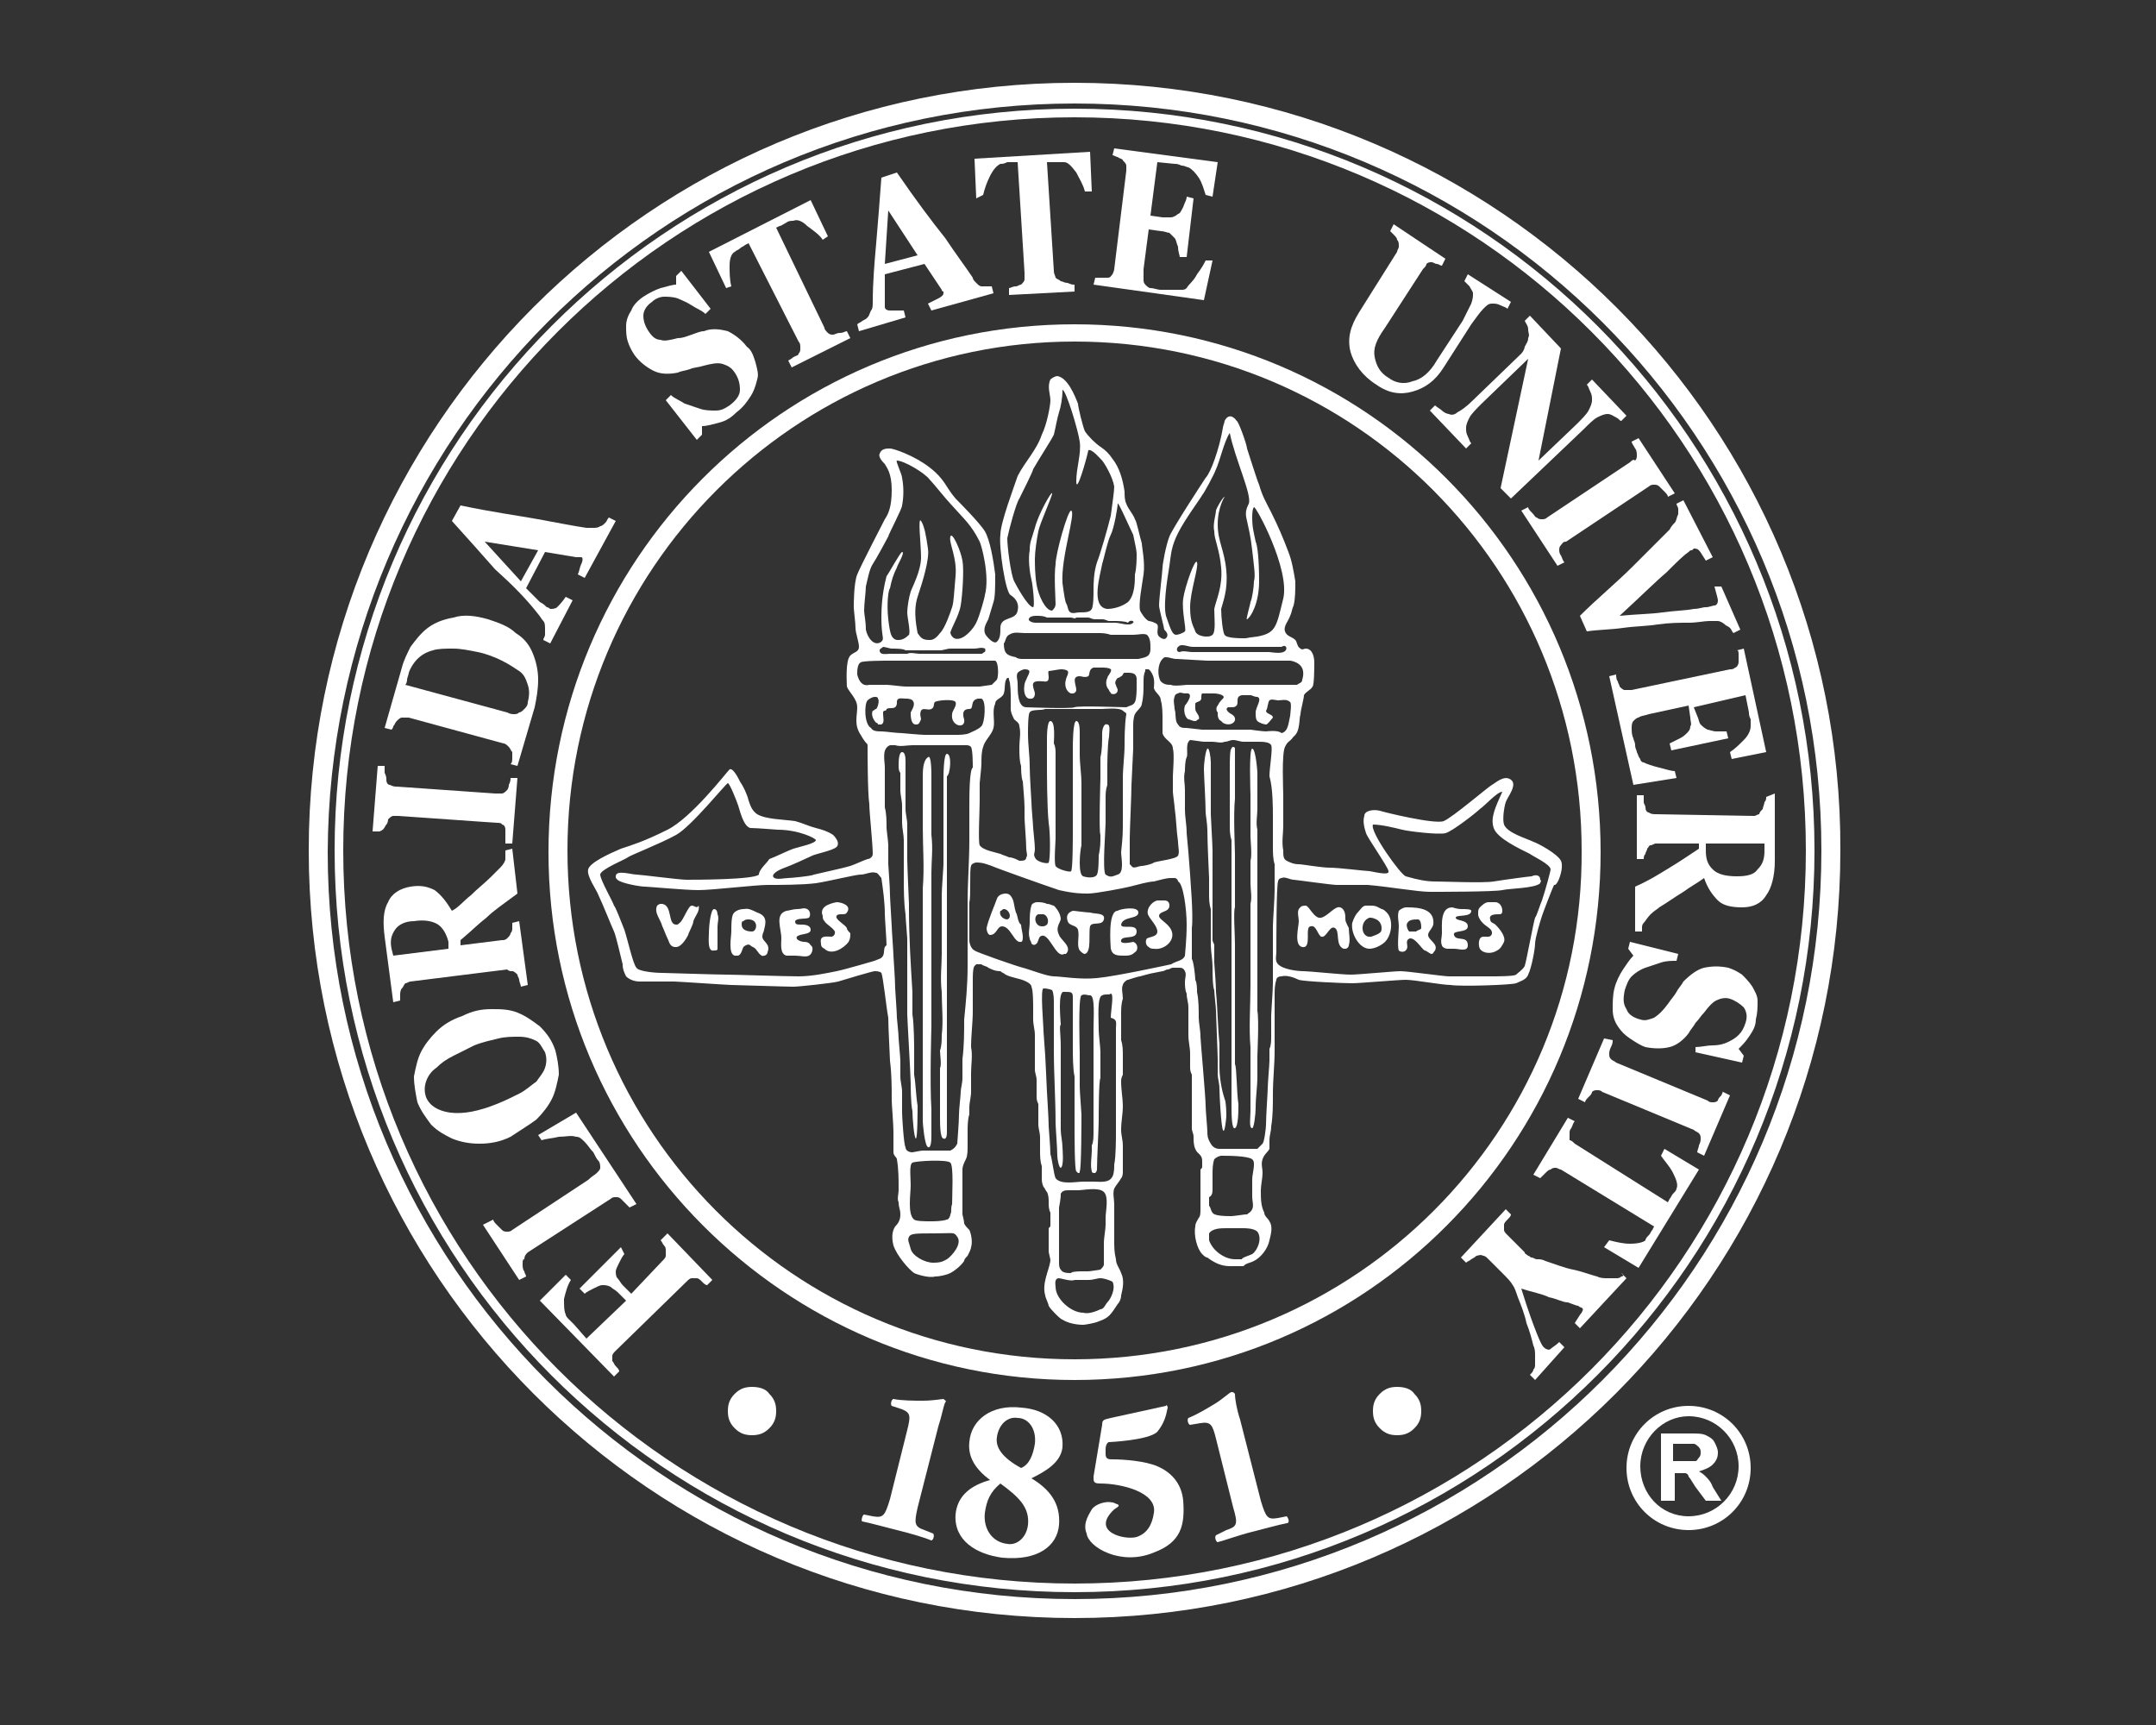 <?xml version="1.0" encoding="utf-8"?>
<!-- Generator: Adobe Illustrator 21.0.2, SVG Export Plug-In . SVG Version: 6.00 Build 0)  -->
<svg version="1.1" id="Layer_1" xmlns="http://www.w3.org/2000/svg" xmlns:xlink="http://www.w3.org/1999/xlink" x="0px" y="0px"
	 viewBox="0 0 125 100" style="enable-background:new 0 0 125 100;" xml:space="preserve">
<rect x="0" y="0" width="125" height="100" fill="#333333" stroke="none"/>
<style type="text/css">
	.st0{fill:#FFFFFF;}
</style>
<g>
	<path class="st0" d="M62.3,4.8c-24.5,0-44.4,19.9-44.4,44.5c0,24.6,19.9,44.5,44.4,44.5c24.5,0,44.4-19.9,44.4-44.5
		C106.8,24.8,86.9,4.8,62.3,4.8z M62.3,92.7c-23.9,0-43.3-19.4-43.3-43.3C19.1,25.4,38.4,6,62.3,6c23.9,0,43.3,19.4,43.3,43.3
		C105.6,73.3,86.2,92.7,62.3,92.7z"/>
	<path class="st0" d="M62.3,6.3c-23.7,0-42.9,19.3-42.9,43c0,23.8,19.2,43,42.9,43c23.7,0,42.9-19.3,42.9-43
		C105.2,25.6,86,6.3,62.3,6.3z M62.3,91.8c-23.4,0-42.4-19-42.4-42.5c0-23.5,19-42.5,42.4-42.5c23.4,0,42.4,19,42.4,42.5
		C104.7,72.8,85.7,91.8,62.3,91.8z"/>
	<path class="st0" d="M62.3,18.8c-16.9,0-30.5,13.7-30.5,30.6c0,16.9,13.7,30.6,30.5,30.6c16.9,0,30.5-13.7,30.5-30.6
		C92.8,32.5,79.2,18.8,62.3,18.8z M62.3,78.8c-16.3,0-29.4-13.2-29.4-29.5c0-16.3,13.2-29.5,29.4-29.5c16.3,0,29.4,13.2,29.4,29.5
		C91.8,65.6,78.6,78.8,62.3,78.8z"/>
	<path class="st0" d="M97.9,81.5c-2,0-3.6,1.6-3.6,3.6c0,2,1.6,3.6,3.6,3.6c2,0,3.6-1.6,3.6-3.6C101.5,83.1,99.9,81.5,97.9,81.5z
		 M97.9,87.9c-1.6,0-2.8-1.3-2.8-2.9c0-1.6,1.3-2.9,2.8-2.9c1.6,0,2.9,1.3,2.9,2.9C100.8,86.6,99.5,87.9,97.9,87.9z"/>
	<path class="st0" d="M98.9,85.6c-0.1-0.1-0.2-0.2-0.4-0.3c0.3-0.1,0.6-0.2,0.8-0.4c0.2-0.2,0.3-0.4,0.3-0.7c0-0.2-0.1-0.4-0.2-0.6
		c-0.1-0.2-0.3-0.3-0.5-0.4c-0.2-0.1-0.5-0.1-0.9-0.1h-1.7V87h0.8v-1.6h0.2c0.2,0,0.3,0,0.4,0c0.1,0,0.2,0.1,0.2,0.2
		c0.1,0.1,0.2,0.3,0.4,0.6l0.6,0.8h0.9l-0.5-0.8C99.2,85.9,99,85.7,98.9,85.6z M98.3,84.7c-0.1,0-0.3,0-0.7,0H97v-1h0.6
		c0.3,0,0.5,0,0.6,0c0.1,0,0.2,0.1,0.3,0.2c0.1,0.1,0.1,0.2,0.1,0.3c0,0.1,0,0.2-0.1,0.3C98.4,84.6,98.4,84.7,98.3,84.7z"/>
	<path class="st0" d="M54.7,81.1c-0.1,0-0.6,0.1-1.2,0.1c-0.5,0-1.2,0-1.7-0.1c-0.1,0-0.2,0.3-0.1,0.4l0.6,0.2
		c0.5,0.2,0.5,0.4,0.3,1.2l-1,4c-0.3,1-0.4,1.1-1,1l-0.5-0.1c-0.1,0-0.2,0.4-0.1,0.4c0.5,0.1,1.2,0.3,2,0.5c0.8,0.2,1.5,0.4,2,0.6
		c0.1,0,0.2-0.3,0.1-0.4l-0.5-0.2c-0.6-0.2-0.6-0.4-0.4-1.3l1.2-4.7c0.2-0.6,0.3-1.2,0.4-1.4C54.9,81.2,54.8,81.2,54.7,81.1z"/>
	<path class="st0" d="M61.6,83.9c0.1-1.3-0.9-2.2-2.4-2.3c-1.7-0.2-2.9,0.7-3,2c-0.1,0.9,0.4,1.6,1.2,2.2c-1.1,0.3-1.9,0.9-2,2
		c-0.1,1.5,1.2,2.3,2.7,2.5c2.1,0.2,3.2-0.7,3.3-1.9c0.1-1.3-0.6-2.1-1.6-2.7C60.6,85.3,61.5,84.8,61.6,83.9z M59.6,88.4
		c-0.1,0.8-0.7,1.2-1.2,1.1c-0.9-0.1-1.4-0.9-1.3-1.8c0.1-0.7,0.3-1.2,0.9-1.7C59.1,86.8,59.7,87.4,59.6,88.4z M60,83.7
		c-0.1,0.6-0.3,1.2-0.8,1.4c-1.1-0.6-1.5-1.2-1.4-1.8c0.1-0.7,0.6-1.2,1.2-1.1C59.6,82.2,60.1,82.8,60,83.7z"/>
	<path class="st0" d="M74.6,87.9L74.1,88c-0.6,0.1-0.7,0-1-1l-1.2-4.7c-0.2-0.6-0.3-1.2-0.3-1.5c-0.1-0.1-0.1-0.1-0.2-0.1
		c-0.1,0-0.5,0.4-1,0.7c-0.5,0.3-1,0.6-1.5,0.8c-0.1,0.1,0,0.4,0.1,0.4l0.6-0.1c0.6-0.1,0.7,0.1,0.9,0.9l1,4c0.3,1,0.2,1.1-0.4,1.3
		L70.5,89c-0.1,0.1,0,0.4,0.1,0.4c0.4-0.1,1.2-0.4,2-0.6c0.8-0.2,1.5-0.4,2-0.5C74.8,88.3,74.7,88,74.6,87.9z"/>
	<path class="st0" d="M67.1,85c-0.7-0.3-1.9-0.4-2.6-0.4c-0.2,0-0.4,0-0.4-0.3l0-0.3c0-0.2,0.1-0.4,0.2-0.4c0,0,2.3-0.1,2.8-0.6
		c0.4-0.5,0.5-0.9,0.6-1.4c0-0.1-0.1-0.2-0.1-0.1l-3.2,0.7c-0.4,0.1-0.5,0.1-0.5,0.4l-0.5,3c0,0.3,0,0.4,0.4,0.4
		c1.2,0,3.3,0.5,3.1,1.7c-0.1,0.7-0.4,1.2-1,1.4c-0.7,0.2-2.7-0.3-1.3-1.6c0.3-0.2,0.3-0.2,0.2-0.3c-0.1,0-0.2-0.1-0.3-0.1
		c-0.4-0.1-1,0.1-1.2,0.4C63,88,62.8,88.4,63,88.9c0.1,0.8,2,1.9,3.9,1.1c1.6-0.6,1.8-1.6,1.7-3C68.5,85.9,67.8,85.3,67.1,85z"/>
	<path class="st0" d="M38.3,71.9c0.1,0.1,0.1,0.2,0.2,0.3c0.1,0.1,0.1,0.2,0.1,0.3c0,0.1,0,0.2,0,0.3c0,0.1-0.1,0.2-0.2,0.3L36.6,75
		l-0.5-0.5c-0.1-0.1-0.2-0.3-0.3-0.4c-0.1-0.1-0.1-0.3-0.1-0.4c0-0.1,0.1-0.3,0.2-0.5c0.1-0.2,0.2-0.4,0.3-0.5L36,72.3l-2.4,2.4
		l0.3,0.3c0.1-0.1,0.3-0.2,0.5-0.3c0.2-0.1,0.4-0.2,0.5-0.2c0.2,0,0.3,0,0.5,0.1c0.1,0.1,0.3,0.2,0.4,0.3l0.5,0.5l-2.3,2.2l-0.7-0.8
		c-0.1-0.1-0.2-0.2-0.3-0.3c-0.1-0.1-0.2-0.2-0.2-0.3c-0.1-0.2-0.1-0.5-0.1-0.9c0.1-0.4,0.2-0.8,0.4-1.1l-0.3-0.3l-1.5,1.5l4.3,4.4
		l0.3-0.3c0-0.1-0.1-0.2-0.2-0.3c-0.1-0.1-0.1-0.2-0.2-0.3c0-0.1,0-0.3,0-0.3c0-0.1,0.1-0.2,0.2-0.3l4.1-4c0.1-0.1,0.2-0.2,0.3-0.2
		c0.1,0,0.2,0,0.3,0c0.1,0,0.2,0.1,0.3,0.2c0.1,0.1,0.2,0.2,0.3,0.2l0.3-0.3l-2.6-2.7L38.3,71.9z"/>
	<path class="st0" d="M30.6,72.6l4.8-3.1c0.1-0.1,0.2-0.1,0.3-0.1c0.1,0,0.2,0,0.3,0.1c0,0,0.1,0.1,0.2,0.2c0.1,0.1,0.2,0.2,0.3,0.3
		l0.4-0.2l-3.5-5.3l-2.2,1.3l0.2,0.3c0.3-0.1,0.6-0.1,1-0.2c0.4,0,0.7-0.1,1,0c0.2,0,0.3,0.1,0.5,0.3c0.2,0.2,0.3,0.4,0.5,0.6
		c0.1,0.2,0.2,0.4,0.3,0.5c0.1,0.1,0.1,0.3,0.1,0.4c0,0.1-0.1,0.2-0.2,0.3c-0.1,0.1-0.3,0.2-0.5,0.4l-4.4,2.9
		c-0.1,0.1-0.2,0.1-0.3,0.1c-0.1,0-0.2,0-0.3-0.1c-0.1-0.1-0.2-0.2-0.3-0.3c-0.1-0.1-0.2-0.2-0.2-0.3L28,71l2.1,3.2l0.4-0.2
		c0-0.1-0.1-0.2-0.1-0.3c-0.1-0.1-0.1-0.3-0.1-0.4c0-0.2,0-0.3,0.1-0.3C30.4,72.8,30.5,72.7,30.6,72.6z"/>
	<path class="st0" d="M31.1,64.9c0.4-0.4,0.7-0.8,0.9-1.2c0.2-0.4,0.3-0.9,0.4-1.4c0-0.5-0.1-1-0.2-1.4c-0.2-0.6-0.5-1-0.9-1.4
		c-0.4-0.3-0.8-0.6-1.3-0.8c-0.5-0.2-1-0.2-1.5-0.2c-0.6,0-1.1,0.1-1.7,0.4c-0.6,0.2-1.1,0.5-1.5,0.9c-0.4,0.4-0.7,0.8-0.9,1.2
		c-0.2,0.4-0.3,0.9-0.4,1.4c0,0.5,0.1,1,0.2,1.5c0.2,0.5,0.5,0.9,0.8,1.3c0.4,0.4,0.8,0.6,1.2,0.8c0.5,0.2,1,0.3,1.6,0.3
		c0.6,0,1.2-0.1,1.8-0.4C30.2,65.5,30.7,65.2,31.1,64.9z M26.1,64.5c-0.7-0.1-1.2-0.4-1.4-0.9c-0.1-0.3-0.1-0.6,0-0.9
		c0.1-0.3,0.3-0.6,0.6-0.8c0.3-0.3,0.6-0.5,1-0.7c0.4-0.2,0.8-0.4,1.2-0.6c0.5-0.2,1-0.3,1.4-0.4c0.4-0.1,0.8-0.1,1.2-0.1
		c0.4,0,0.7,0.1,0.9,0.2c0.3,0.1,0.4,0.4,0.6,0.7c0.1,0.3,0.1,0.6,0,0.9c-0.1,0.3-0.3,0.5-0.5,0.8c-0.3,0.2-0.6,0.5-1,0.7
		c-0.4,0.2-0.8,0.4-1.3,0.6C27.8,64.4,26.9,64.6,26.1,64.5z"/>
	<path class="st0" d="M29.7,56.3c0.1,0,0.2,0.1,0.3,0.2c0,0.1,0.1,0.2,0.1,0.3c0,0.1,0.1,0.3,0.1,0.4l0.4-0.1l-0.5-3.7l-0.4,0.1
		c0,0.1,0,0.2,0,0.3c0,0.1,0,0.2-0.1,0.3c0,0.1-0.1,0.2-0.2,0.3c-0.1,0.1-0.2,0.1-0.3,0.1l-2.4,0.3l0-0.3c0.6-0.5,1.1-1,1.5-1.3
		c0.4-0.4,1-0.8,1.8-1.4l-0.3-2.6l-0.4,0.1c0,0,0,0.1,0,0.2c0,0.1,0,0.2,0,0.3c0,0.1-0.1,0.3-0.3,0.5c-0.2,0.2-0.4,0.4-0.5,0.5
		c-0.4,0.4-0.8,0.7-1.2,1.1c-0.4,0.3-0.7,0.7-1.1,0.9c-0.3-0.5-0.6-0.9-1-1.2c-0.4-0.2-0.8-0.3-1.4-0.2c-0.6,0.1-1.1,0.4-1.3,0.9
		c-0.3,0.5-0.3,1.2-0.2,2l0.5,3.8l0.4-0.1c0-0.1,0-0.2,0-0.3c0-0.1,0-0.3,0.1-0.4c0.1-0.1,0.1-0.2,0.2-0.3c0.1,0,0.2-0.1,0.3-0.1
		l5.6-0.7C29.5,56.3,29.6,56.3,29.7,56.3z M22.8,55.4L22.7,55c-0.1-0.5,0-0.8,0.2-1.1c0.2-0.3,0.6-0.5,1.1-0.5
		c0.6-0.1,1.1,0,1.4,0.2c0.3,0.2,0.5,0.6,0.6,1l0,0.4L22.8,55.4z"/>
	<path class="st0" d="M22.4,47.8c0.1-0.1,0.1-0.3,0.1-0.3c0.1-0.1,0.2-0.2,0.3-0.2c0.1,0,0.2,0,0.3,0l5.7,0.4c0.1,0,0.3,0,0.3,0.1
		c0.1,0,0.2,0.1,0.2,0.3c0,0.1,0,0.2,0,0.4c0,0.2,0,0.3,0,0.4l0.4,0l0.3-3.8l-0.4,0c0,0.1,0,0.2-0.1,0.4c0,0.2-0.1,0.3-0.1,0.3
		c-0.1,0.1-0.2,0.2-0.3,0.2c-0.1,0-0.2,0-0.4,0l-5.7-0.4c-0.1,0-0.2,0-0.4-0.1c-0.1,0-0.2-0.1-0.2-0.3c0-0.1,0-0.2-0.1-0.4
		c0-0.1,0-0.3,0-0.4l-0.4,0l-0.3,3.8l0.4,0C22.3,48.1,22.3,47.9,22.4,47.8z"/>
	<path class="st0" d="M22.8,42.1c0.1-0.1,0.1-0.2,0.2-0.3c0.1-0.1,0.2-0.2,0.3-0.2c0.1,0,0.2,0,0.4,0l5.5,1.5c0.1,0,0.2,0.1,0.3,0.2
		c0.1,0.1,0.1,0.2,0.2,0.3c0,0.1,0,0.2,0,0.3c0,0.2,0,0.3-0.1,0.4l0.4,0.1L31,41c0.1-0.5,0.2-1,0.2-1.6c0-0.5-0.1-1-0.3-1.5
		c-0.2-0.5-0.5-0.9-1-1.2c-0.4-0.4-1-0.6-1.6-0.8c-0.7-0.2-1.4-0.3-2-0.1c-0.6,0.1-1.1,0.3-1.5,0.6c-0.4,0.3-0.7,0.7-1,1.1
		c-0.2,0.4-0.4,0.8-0.5,1.2l-1,3.5l0.4,0.1C22.7,42.3,22.8,42.2,22.8,42.1z M23.6,39.4c0-0.1,0.1-0.3,0.1-0.4
		c0.1-0.3,0.3-0.6,0.5-0.8c0.2-0.2,0.5-0.4,0.9-0.5c0.3-0.1,0.7-0.1,1.2-0.1c0.4,0,0.9,0.1,1.4,0.2c0.5,0.1,1,0.3,1.4,0.5
		c0.4,0.2,0.7,0.4,1,0.6c0.3,0.2,0.4,0.5,0.5,0.8c0.1,0.3,0.1,0.6,0,1c0,0.2-0.1,0.3-0.2,0.4c-0.1,0.1-0.2,0.2-0.3,0.2
		c-0.1,0.1-0.2,0.1-0.3,0.1c-0.1,0-0.2,0-0.4-0.1l-5.9-1.6C23.5,39.7,23.6,39.6,23.6,39.4z"/>
	<path class="st0" d="M31.2,35.6c0.1,0.1,0.2,0.3,0.3,0.4c0.1,0.1,0.1,0.3,0.1,0.5c0,0.1,0,0.2,0,0.3c0,0.1-0.1,0.2-0.1,0.3l0.4,0.2
		l1.3-2.5l-0.4-0.2c-0.2,0.3-0.4,0.5-0.5,0.6c-0.1,0.1-0.3,0.1-0.4,0.1c0,0-0.1-0.1-0.2-0.1c-0.1-0.1-0.2-0.2-0.4-0.3
		c-0.1-0.1-0.3-0.3-0.4-0.4c-0.2-0.2-0.3-0.3-0.4-0.4l1.1-2.1l1.8,0.3c0.1,0,0.1,0,0.2,0c0,0,0.1,0,0.1,0c0.1,0,0.1,0.2,0,0.4
		c-0.1,0.2-0.1,0.4-0.2,0.6l0.4,0.2l1.8-3.3l-0.4-0.2c-0.1,0.1-0.1,0.2-0.2,0.3c-0.1,0.1-0.2,0.2-0.3,0.2c-0.1,0.1-0.3,0.1-0.4,0.1
		c-0.1,0-0.2,0-0.4,0c-0.7-0.1-1.7-0.3-2.8-0.5c-1.1-0.2-2.6-0.4-4.5-0.8l-0.5,0.9c0.9,1,1.8,2,2.5,2.8
		C29.7,33.9,30.5,34.7,31.2,35.6z M31.2,31.9l-1,1.8l-2.1-2.3L31.2,31.9z"/>
	<path class="st0" d="M36.8,20.6c0.3,0.4,0.7,0.7,1.1,0.9c0.4,0.2,0.9,0.2,1.4,0.1c0.2-0.1,0.4-0.1,0.7-0.2c0.2-0.1,0.5-0.1,0.8-0.2
		c0.4-0.1,0.8-0.2,1.1-0.1c0.3,0.1,0.5,0.2,0.7,0.5c0.2,0.3,0.3,0.6,0.3,1c0,0.3-0.2,0.6-0.6,0.9c-0.3,0.2-0.5,0.3-0.8,0.3
		c-0.3,0-0.6,0-0.9-0.1c-0.3-0.1-0.6-0.2-0.9-0.3c-0.3-0.2-0.6-0.3-0.8-0.5l-0.3,0.3l1.8,2.3l0.3-0.3l0-0.5c0.3,0,0.6-0.1,1-0.2
		c0.4-0.1,0.7-0.3,1-0.6c0.4-0.3,0.6-0.6,0.8-0.9c0.2-0.3,0.3-0.6,0.4-1c0.1-0.3,0-0.6-0.1-1c-0.1-0.3-0.2-0.7-0.5-0.9
		c-0.3-0.4-0.7-0.7-1.1-0.9c-0.4-0.1-0.9-0.2-1.4,0c-0.2,0-0.4,0.1-0.7,0.2c-0.3,0.1-0.5,0.2-0.8,0.2c-0.4,0.1-0.8,0.2-1,0.1
		c-0.3,0-0.5-0.2-0.7-0.5c-0.2-0.3-0.3-0.6-0.3-0.9c0-0.3,0.2-0.6,0.5-0.8c0.2-0.2,0.5-0.3,0.7-0.3c0.2,0,0.5,0,0.8,0.1
		c0.2,0.1,0.5,0.2,0.8,0.4c0.3,0.2,0.6,0.3,0.8,0.5l0.3-0.3l-1.7-2.2L39.2,16l0,0.5c-0.2,0-0.5,0.1-0.9,0.2c-0.3,0.1-0.7,0.3-1,0.5
		c-0.3,0.2-0.6,0.5-0.7,0.8c-0.2,0.3-0.3,0.6-0.3,0.9c0,0.3,0,0.6,0.1,0.9C36.5,20.1,36.6,20.3,36.8,20.6z"/>
	<path class="st0" d="M42.4,16.6c-0.1-0.4-0.1-0.8-0.1-1.2c0-0.4,0.1-0.7,0.3-0.8c0.1-0.1,0.2-0.1,0.3-0.2c0.1-0.1,0.2-0.1,0.3-0.2
		l0.2-0.1l2.9,5.7c0.1,0.1,0.1,0.2,0.1,0.4c0,0.1,0,0.2-0.1,0.3c0,0.1-0.1,0.1-0.3,0.2c-0.1,0.1-0.3,0.2-0.3,0.2l0.2,0.4l3.4-1.7
		l-0.2-0.4c-0.1,0-0.2,0.1-0.4,0.1c-0.2,0-0.3,0.1-0.4,0.1c-0.1,0-0.2,0-0.3-0.1c-0.1-0.1-0.2-0.2-0.2-0.3L45,13.2l0.2-0.1
		c0.1,0,0.2-0.1,0.4-0.2c0.1-0.1,0.3-0.1,0.4-0.1c0.2-0.1,0.5,0,0.8,0.3c0.4,0.3,0.7,0.5,0.9,0.8l0.3-0.2l-1-2.1l-5.9,3l1,2.1
		L42.4,16.6z"/>
	<path class="st0" d="M52.5,18.4l-0.1-0.4C52,18,51.8,18,51.6,18c-0.2,0-0.3-0.1-0.3-0.2c0,0,0-0.1,0-0.2c0-0.1,0-0.3,0-0.5
		c0-0.2,0-0.4,0-0.6c0-0.2,0-0.4,0-0.6l2.3-0.6l1,1.5c0,0.1,0.1,0.1,0.1,0.1c0,0,0,0.1,0,0.1c0,0.1-0.1,0.2-0.3,0.3
		c-0.2,0.1-0.4,0.2-0.6,0.3L54,18l3.6-1l-0.1-0.4c-0.1,0-0.2,0-0.3,0c-0.1,0-0.2,0-0.3,0c-0.1,0-0.2-0.1-0.3-0.2
		c-0.1-0.1-0.2-0.2-0.2-0.3c-0.4-0.6-1-1.4-1.6-2.3C54,12.8,53.1,11.6,52,10l-0.9,0.3c-0.1,1.4-0.2,2.6-0.3,3.8
		c-0.1,1.1-0.2,2.3-0.2,3.4c0,0.2,0,0.4-0.1,0.5c-0.1,0.2-0.1,0.3-0.2,0.4c-0.1,0.1-0.1,0.1-0.3,0.2c-0.1,0.1-0.2,0.1-0.3,0.2
		l0.1,0.4L52.5,18.4z M51.5,12.2l1.7,2.6l-1.9,0.5L51.5,12.2z"/>
	<path class="st0" d="M57,11.3c0.1-0.4,0.2-0.7,0.4-1.1c0.2-0.4,0.4-0.6,0.6-0.7c0.1,0,0.2,0,0.4-0.1c0.1,0,0.3,0,0.4,0l0.2,0
		l0.4,6.4c0,0.1,0,0.3,0,0.4c0,0.1-0.1,0.2-0.2,0.3c-0.1,0-0.2,0.1-0.3,0.1c-0.2,0-0.3,0.1-0.4,0.1l0,0.4l3.8-0.2l0-0.4
		c-0.1,0-0.2,0-0.4-0.1c-0.2,0-0.3-0.1-0.4-0.1c-0.1-0.1-0.2-0.1-0.3-0.2c0-0.1-0.1-0.2-0.1-0.4l-0.4-6.3l0.2,0c0.1,0,0.2,0,0.4,0
		c0.2,0,0.3,0,0.4,0c0.2,0,0.4,0.2,0.7,0.6c0.2,0.4,0.4,0.7,0.5,1.1l0.4,0l-0.1-2.3l-6.7,0.4l0.1,2.3L57,11.3z"/>
	<path class="st0" d="M70.3,15.1l-0.4,0c-0.1,0.2-0.2,0.4-0.5,0.8c-0.2,0.4-0.5,0.6-0.6,0.8c-0.1,0.1-0.2,0.1-0.3,0.1
		c-0.1,0-0.3,0-0.4,0c-0.1,0-0.3,0-0.4,0c-0.2,0-0.3,0-0.4,0c-0.2,0-0.4-0.1-0.6-0.1c-0.1,0-0.2-0.1-0.3-0.2
		c-0.1-0.1-0.1-0.2-0.1-0.3c0-0.1,0-0.3,0-0.6l0.3-2.3l0.7,0.1c0.2,0,0.4,0.1,0.5,0.1c0.1,0.1,0.2,0.2,0.3,0.3
		c0.1,0.1,0.1,0.3,0.2,0.5c0,0.3,0.1,0.5,0.1,0.6l0.4,0l0.4-3.4l-0.4-0.1c0,0.2-0.1,0.3-0.2,0.6c-0.1,0.2-0.2,0.4-0.3,0.4
		c-0.1,0.1-0.3,0.2-0.4,0.2c-0.1,0-0.3,0-0.5,0l-0.7-0.1l0.4-3.1l1,0.1c0.1,0,0.2,0,0.4,0.1c0.2,0,0.3,0.1,0.4,0.1
		c0.2,0.1,0.4,0.3,0.6,0.6c0.2,0.3,0.3,0.7,0.4,1l0.4,0.1l0.3-2l-6-0.8l-0.1,0.4c0.1,0,0.2,0.1,0.3,0.1c0.1,0.1,0.3,0.1,0.3,0.2
		c0.1,0.1,0.2,0.2,0.2,0.3c0,0.1,0,0.2,0,0.3l-0.7,5.7c0,0.1-0.1,0.3-0.1,0.3c-0.1,0.1-0.1,0.2-0.3,0.2c-0.1,0-0.2,0-0.3,0
		c-0.2,0-0.3,0-0.4,0l-0.1,0.4l6.4,0.9L70.3,15.1z"/>
	<path class="st0" d="M79.8,22.3c0.7,0.5,1.4,0.6,2.1,0.4c0.7-0.2,1.3-0.6,1.8-1.4l1.6-2.5c0.3-0.4,0.5-0.7,0.7-0.9
		c0.2-0.2,0.3-0.3,0.5-0.3c0.2,0,0.3,0,0.5,0.1c0.2,0.1,0.3,0.1,0.4,0.2l0.2-0.4l-2.5-1.6l-0.2,0.4c0.1,0.1,0.2,0.2,0.3,0.3
		c0.1,0.2,0.2,0.3,0.2,0.4c0,0.2,0,0.3-0.1,0.6c-0.1,0.2-0.3,0.6-0.5,1l-1.5,2.3c-0.4,0.7-0.9,1.1-1.4,1.2c-0.5,0.2-1,0.1-1.4-0.2
		c-0.5-0.3-0.7-0.7-0.8-1.2c-0.1-0.5,0.1-1,0.6-1.7l2.2-3.4c0.1-0.1,0.2-0.2,0.2-0.3c0.1-0.1,0.2-0.1,0.3-0.1c0.1,0,0.2,0.1,0.3,0.1
		c0.1,0,0.2,0.1,0.3,0.1l0.2-0.4l-3-2l-0.2,0.4c0.1,0.1,0.1,0.1,0.2,0.2c0.1,0.1,0.2,0.2,0.2,0.3c0.1,0.1,0.1,0.2,0.1,0.4
		c0,0.1-0.1,0.2-0.1,0.3l-2.2,3.5c-0.5,0.8-0.7,1.5-0.5,2.3C78.5,21.1,79,21.8,79.8,22.3z"/>
	<path class="st0" d="M88.2,20.5l-2.8,2.7c-0.4,0.4-0.7,0.6-0.9,0.7C84.4,24,84.2,24.1,84,24c-0.1,0-0.3-0.1-0.4-0.2
		c-0.1-0.1-0.3-0.2-0.4-0.3l-0.3,0.3l2.1,2.2l0.3-0.3c-0.1-0.1-0.1-0.2-0.2-0.4c-0.1-0.2-0.1-0.3-0.1-0.5c0-0.2,0.1-0.4,0.2-0.6
		c0.1-0.2,0.4-0.5,0.7-0.8l2.7-2.6L87,28.3l0.6,0.6l4.2-4c0.3-0.3,0.6-0.6,0.8-0.7c0.2-0.1,0.4-0.2,0.6-0.2c0.2,0,0.3,0.1,0.5,0.2
		s0.2,0.2,0.3,0.2l0.3-0.3L92.3,22l-0.3,0.3c0.1,0.1,0.1,0.2,0.2,0.4c0.1,0.2,0.1,0.3,0.1,0.5c0,0.2-0.1,0.4-0.2,0.6
		c-0.1,0.2-0.4,0.5-0.7,0.8l-2.2,2.1l1.3-6.5l-1.8-1.9l-0.3,0.3c0.1,0.2,0.2,0.3,0.2,0.5c0,0.2,0.1,0.3,0,0.5c0,0.2-0.1,0.3-0.2,0.5
		C88.4,20.2,88.3,20.4,88.2,20.5z"/>
	<path class="st0" d="M94.5,26.8L89.7,30c-0.1,0.1-0.2,0.1-0.3,0.1c-0.1,0-0.2,0-0.3-0.1c-0.1,0-0.1-0.1-0.3-0.3
		c-0.1-0.1-0.2-0.2-0.2-0.3l-0.4,0.2l2.1,3.2l0.4-0.2c-0.1-0.1-0.1-0.2-0.2-0.4c-0.1-0.1-0.1-0.3-0.1-0.3c0-0.1,0-0.2,0.1-0.3
		c0.1-0.1,0.1-0.2,0.3-0.2l4.8-3.2c0.1-0.1,0.2-0.1,0.3-0.1c0.1,0,0.2,0,0.3,0.1c0.1,0.1,0.2,0.2,0.3,0.3c0.1,0.1,0.2,0.2,0.2,0.3
		l0.4-0.2l-2.1-3.2l-0.4,0.2c0,0.1,0.1,0.2,0.2,0.4c0.1,0.1,0.1,0.3,0.1,0.4c0,0.1,0,0.2-0.1,0.3C94.7,26.6,94.6,26.7,94.5,26.8z"/>
	<path class="st0" d="M97.1,30.3c-0.1,0.1-0.2,0.2-0.3,0.4c-0.4,0.4-1.1,1.1-2.1,2.1c-1,1-2.1,1.9-3.1,2.9l0.4,0.9
		c0.7-0.1,1.4-0.1,2.1-0.2c0.7-0.1,1.4-0.1,2-0.2c0.7-0.1,1.3-0.1,1.8-0.1c0.5,0,0.9-0.1,1.2-0.1c0.2,0,0.4,0,0.5,0
		c0.1,0,0.3,0.1,0.4,0.2c0.1,0.1,0.2,0.1,0.3,0.2c0.1,0.1,0.1,0.2,0.2,0.3l0.4-0.2l-1.1-2.5L99.4,34c0.1,0.4,0.2,0.7,0.2,0.8
		c0,0.2-0.1,0.3-0.2,0.3c-0.1,0-0.3,0.1-0.5,0.1c-0.2,0-0.4,0.1-0.7,0.1c-0.5,0.1-1.1,0.1-1.8,0.2c-0.7,0.1-1.5,0.1-2.5,0.2
		c1.2-1.1,2.1-2,2.7-2.5c0.6-0.6,1-1,1.3-1.2c0.1-0.1,0.1-0.1,0.2-0.1c0,0,0.1-0.1,0.1-0.1c0.1,0,0.2,0,0.3,0.1
		c0.1,0.1,0.2,0.3,0.4,0.6l0.4-0.2L97.6,29l-0.4,0.2c0,0.1,0.1,0.2,0.1,0.3c0,0.1,0,0.2,0,0.3C97.2,30,97.2,30.2,97.1,30.3z"/>
	<path class="st0" d="M100.8,38c0,0.2,0,0.3,0,0.4c0,0.1-0.1,0.3-0.2,0.3c-0.1,0.1-0.2,0.1-0.3,0.1L94.6,40c-0.1,0-0.3,0-0.4,0
		c-0.1,0-0.2-0.1-0.3-0.2c0-0.1-0.1-0.2-0.1-0.3c-0.1-0.1-0.1-0.3-0.1-0.4l-0.4,0.1l1.4,6.3l2.5-0.4l-0.1-0.4
		c-0.2,0-0.5-0.1-0.9-0.2c-0.4-0.1-0.7-0.2-0.9-0.3c-0.1,0-0.2-0.1-0.2-0.2c-0.1-0.1-0.1-0.2-0.2-0.4c0-0.1-0.1-0.2-0.1-0.4
		c0-0.2-0.1-0.3-0.1-0.4c-0.1-0.2-0.1-0.4-0.1-0.6c0-0.1,0-0.3,0.1-0.4c0.1-0.1,0.2-0.2,0.3-0.2c0.1-0.1,0.3-0.1,0.6-0.2l2.3-0.5
		l0.1,0.7c0,0.2,0.1,0.4,0,0.5c0,0.2-0.1,0.3-0.2,0.4c-0.1,0.1-0.2,0.2-0.4,0.3c-0.2,0.1-0.4,0.2-0.6,0.3l0.1,0.4l3.3-0.7l-0.1-0.4
		c-0.2,0-0.4,0-0.6,0c-0.2,0-0.4-0.1-0.5-0.1c-0.2-0.1-0.3-0.2-0.4-0.3c-0.1-0.1-0.1-0.3-0.2-0.5L98.2,41l3-0.7l0.2,1
		c0,0.1,0,0.2,0.1,0.4c0,0.2,0,0.3,0,0.4c0,0.2-0.1,0.5-0.4,0.8c-0.3,0.3-0.5,0.5-0.8,0.7l0.1,0.4l2-0.4l-1.3-6l-0.4,0.1
		C100.8,37.7,100.8,37.8,100.8,38z"/>
	<path class="st0" d="M102.4,46.2c0,0.1,0,0.2-0.1,0.3c0,0.1-0.1,0.3-0.1,0.4c-0.1,0.1-0.2,0.2-0.2,0.3c-0.1,0-0.2,0.1-0.3,0.1
		l-5.7-0.1c-0.1,0-0.3,0-0.4-0.1c-0.1,0-0.2-0.1-0.2-0.3c0-0.1-0.1-0.2-0.1-0.3c0-0.2,0-0.3,0-0.4l-0.4,0l0,3.7l0.4,0
		c0-0.1,0-0.2,0.1-0.3c0-0.1,0.1-0.2,0.1-0.3c0.1-0.1,0.1-0.2,0.2-0.2c0.1,0,0.2-0.1,0.3-0.1l2.5,0l0,0.3c-0.6,0.4-1.2,0.8-1.7,1.1
		c-0.5,0.3-1.1,0.7-2,1.1l0,2.6l0.4,0c0,0,0-0.1,0-0.2c0-0.1,0-0.2,0.1-0.3c0.1-0.1,0.2-0.3,0.4-0.5c0.2-0.2,0.4-0.3,0.5-0.4
		c0.5-0.3,0.9-0.6,1.4-0.9c0.4-0.3,0.8-0.5,1.2-0.8c0.2,0.6,0.5,1,0.8,1.3c0.3,0.3,0.8,0.4,1.4,0.4c0.6,0,1.1-0.2,1.4-0.7
		c0.3-0.4,0.5-1.1,0.5-2l0-3.9L102.4,46.2z M102.3,49.3c0,0.5-0.1,0.8-0.4,1.1c-0.2,0.3-0.6,0.4-1.2,0.4c-0.6,0-1.1-0.1-1.4-0.4
		c-0.3-0.3-0.4-0.6-0.4-1.1l0-0.4l3.4,0L102.3,49.3z"/>
	<path class="st0" d="M101.6,57.2c-0.2-0.3-0.4-0.5-0.6-0.7c-0.3-0.2-0.5-0.3-0.8-0.4c-0.5-0.1-0.9-0.1-1.4,0
		c-0.4,0.1-0.8,0.4-1.2,0.8c-0.1,0.2-0.3,0.4-0.4,0.6c-0.1,0.2-0.3,0.4-0.5,0.7c-0.3,0.4-0.5,0.6-0.8,0.8c-0.3,0.1-0.5,0.2-0.8,0.1
		c-0.4-0.1-0.7-0.3-0.8-0.6c-0.2-0.3-0.2-0.6-0.1-1.1c0.1-0.3,0.2-0.6,0.4-0.8c0.2-0.2,0.5-0.4,0.8-0.5c0.3-0.1,0.6-0.2,0.9-0.3
		c0.3-0.1,0.6-0.1,0.9-0.1l0.1-0.4l-2.8-0.7l-0.1,0.4l0.3,0.4c-0.2,0.2-0.4,0.5-0.6,0.8c-0.2,0.3-0.4,0.7-0.5,1.1
		c-0.1,0.4-0.1,0.8-0.1,1.2c0,0.4,0.1,0.7,0.3,1c0.2,0.3,0.4,0.5,0.7,0.7c0.3,0.2,0.6,0.4,0.9,0.5c0.5,0.1,1,0.1,1.4,0
		c0.4-0.1,0.8-0.4,1.1-0.8c0.1-0.2,0.3-0.4,0.4-0.6c0.2-0.2,0.3-0.4,0.5-0.6c0.3-0.4,0.5-0.6,0.7-0.7c0.2-0.1,0.5-0.2,0.8-0.1
		c0.3,0.1,0.6,0.3,0.8,0.5c0.2,0.3,0.2,0.6,0.1,0.9c-0.1,0.3-0.2,0.5-0.4,0.7c-0.2,0.2-0.4,0.3-0.6,0.4c-0.2,0.1-0.5,0.2-0.9,0.2
		c-0.3,0-0.7,0.1-1,0.1L98.3,61l2.7,0.6l0.1-0.4l-0.3-0.4c0.2-0.2,0.4-0.4,0.6-0.7c0.2-0.3,0.4-0.6,0.4-1c0.1-0.4,0.1-0.7,0.1-1.1
		C101.9,57.7,101.7,57.4,101.6,57.2z"/>
	<path class="st0" d="M99.8,63.5c-0.1,0.1-0.2,0.2-0.2,0.3c-0.1,0.1-0.2,0.1-0.3,0.1c-0.1,0-0.2,0-0.3-0.1l-5.3-2.2
		c-0.1-0.1-0.2-0.1-0.3-0.2c-0.1-0.1-0.1-0.2-0.1-0.3c0-0.1,0-0.2,0.1-0.4c0.1-0.2,0.1-0.3,0.1-0.4L93,60.2l-1.5,3.5l0.4,0.2
		c0-0.1,0.1-0.2,0.2-0.3c0.1-0.1,0.2-0.2,0.2-0.3c0.1-0.1,0.2-0.1,0.3-0.1c0.1,0,0.2,0,0.3,0.1l5.3,2.2c0.1,0.1,0.2,0.1,0.3,0.2
		c0.1,0.1,0.1,0.2,0.1,0.3c0,0.1,0,0.2-0.1,0.4c0,0.1-0.1,0.3-0.1,0.4l0.4,0.2l1.5-3.5l-0.4-0.2C99.9,63.2,99.9,63.3,99.8,63.5z"/>
	<path class="st0" d="M96.3,67c0.2,0.3,0.5,0.6,0.7,1c0.2,0.4,0.3,0.7,0.2,0.9c0,0.1-0.1,0.2-0.2,0.3c-0.1,0.1-0.1,0.2-0.2,0.3
		l-0.1,0.2l-5.4-3.4c-0.1-0.1-0.2-0.2-0.3-0.2C91,66,91,65.9,91,65.7c0-0.1,0-0.2,0.1-0.3c0.1-0.2,0.1-0.3,0.2-0.4l-0.4-0.2l-2,3.3
		l0.4,0.2c0.1-0.1,0.2-0.2,0.3-0.3c0.1-0.1,0.2-0.2,0.3-0.2c0.1-0.1,0.2-0.1,0.3-0.1c0.1,0,0.2,0.1,0.3,0.1l5.4,3.3l-0.1,0.2
		c-0.1,0.1-0.1,0.2-0.2,0.3c-0.1,0.1-0.2,0.2-0.2,0.3c-0.1,0.1-0.4,0.2-0.9,0.2c-0.4,0-0.8-0.1-1.2-0.2L93,72.3l2,1.2l3.5-5.7
		l-2-1.2L96.3,67z"/>
	<path class="st0" d="M94,74c-0.1,0.1-0.2,0.1-0.3,0.1c-0.1,0-0.3,0-0.5,0c-0.2,0-0.4,0-0.6-0.1c-0.4-0.1-0.9-0.3-1.4-0.4
		c-0.5-0.1-1-0.3-1.6-0.5c-0.2-0.1-0.3-0.1-0.5-0.1c-0.1,0-0.2-0.1-0.3-0.1c-0.1,0-0.1-0.1-0.2-0.1c-0.1-0.1-0.2-0.1-0.2-0.2l-1-1
		c-0.1-0.1-0.2-0.2-0.2-0.3c0-0.1,0-0.2,0-0.3c0-0.1,0.1-0.2,0.2-0.3c0.1-0.1,0.2-0.2,0.2-0.3l-0.3-0.3l-2.6,2.8l0.3,0.3
		c0.1-0.1,0.2-0.1,0.3-0.2c0.2-0.1,0.3-0.2,0.3-0.2c0.1,0,0.2-0.1,0.4,0c0.1,0,0.2,0.1,0.3,0.2l0.8,0.8c0.3,0.3,0.5,0.5,0.6,0.7
		c0.1,0.1,0.2,0.4,0.3,0.7c0.2,0.5,0.4,1,0.5,1.5c0.2,0.5,0.3,0.9,0.4,1.3c0.1,0.2,0.1,0.4,0.1,0.6c0,0.2,0,0.3,0,0.5
		c0,0.1,0,0.2-0.1,0.3c0,0.1-0.1,0.2-0.2,0.3l0.3,0.3l1.7-1.9l-0.3-0.3c-0.2,0.2-0.4,0.3-0.5,0.4c-0.1,0.1-0.3,0-0.4-0.1
		c-0.1-0.1-0.2-0.3-0.4-0.8c-0.2-0.5-0.5-1.3-0.9-2.6c0.6,0.2,1.2,0.3,1.6,0.5c0.5,0.1,0.8,0.3,1.1,0.3c0.3,0.1,0.5,0.2,0.6,0.2
		c0.1,0.1,0.2,0.1,0.2,0.1c0.1,0.1,0.1,0.1,0,0.3c-0.1,0.1-0.2,0.3-0.4,0.6l0.3,0.3l2.7-2.9l-0.3-0.3C94.2,73.9,94.1,74,94,74z"/>
	<path class="st0" d="M81,80.4c-0.4,0-0.7,0.1-1,0.4c-0.3,0.3-0.4,0.6-0.4,1c0,0.4,0.1,0.7,0.4,1c0.3,0.3,0.6,0.4,1,0.4
		c0.4,0,0.7-0.1,1-0.4c0.3-0.3,0.4-0.6,0.4-1c0-0.4-0.1-0.7-0.4-1C81.8,80.5,81.4,80.4,81,80.4z"/>
	<path class="st0" d="M43.6,80.4c-0.4,0-0.7,0.1-1,0.4c-0.3,0.3-0.4,0.6-0.4,1c0,0.4,0.1,0.7,0.4,1c0.3,0.3,0.6,0.4,1,0.4
		c0.4,0,0.7-0.1,1-0.4c0.3-0.3,0.4-0.6,0.4-1c0-0.4-0.1-0.7-0.4-1C44.4,80.5,44,80.4,43.6,80.4z"/>
	<path class="st0" d="M90.5,49.9c-0.2-0.4-1.3-1-1.6-1.1c-0.4-0.2-1.5-0.5-1.7-1c-0.1-0.3,0-1,0.1-1.3c0.1-0.3,0.7-1,0.3-1.3
		c-0.4-0.3-0.9,0.2-1.1,0.3c-0.2,0.1-2.3,1.9-2.8,2.1c-0.5,0.2-3.4-0.5-3.7-0.6c-0.4-0.1-0.9,0-0.9,0.3c-0.1,0.3,0,0.7,0.1,1
		c0.1,0.3,1.3,2,1.3,2.2c0.1,0.3-1,0-1.1,0c-0.2,0-1.8-0.2-2.3-0.2c-0.5,0-1.6-0.2-1.8-0.2c-0.3,0-0.5-0.1-0.7-0.2
		c-0.2-0.1-0.2-0.3-0.2-0.6c-0.1-0.5,0-1,0-1.4c0-0.4,0-1.7,0-1.8c0-0.3-0.1-2.4,0.1-2.8c0.2-0.4,0.2-0.2,0.5-0.6
		c0.4-0.3,0.3-1,0.4-1.3c0-0.2,0.2-0.9,0.2-1.1c0.1-0.2,0.4-0.3,0.5-0.5c0.1-0.1,0.1-1.2,0.1-1.4c0-0.3-0.1-0.8-0.5-0.8
		c-0.1,0-0.2,0.1-0.3,0c-0.2-0.1-0.2-0.4-0.3-0.5c-0.2-0.2-0.5-0.2-0.6-0.5c-0.1-0.3,0.2-0.6,0.3-0.9c0.1-0.2,0.1-0.4,0.2-0.6
		c0.1-0.4,0.1-0.9,0.1-1.4c-0.1-0.6-0.2-1.2-0.4-1.7c-0.3-0.8-0.6-1.5-1-2.3c-0.3-0.6-0.5-0.9-0.7-1.6c-0.1-0.2-0.6-1.8-0.7-2.1
		c0-0.2-0.5-1.6-0.6-1.6c-0.2-0.3-0.5-0.4-0.7,0c0,0.1-0.1,0.3-0.1,0.4c-0.2,1.2-0.7,2.6-1,2.9c-0.2,0.3-1.9,2.9-2.1,3.4
		c-0.2,0.5-0.4,1.6-0.4,1.8c0,0.2-0.2,1.8-0.2,2.2c0,0.2,0.3,1.3,0.3,1.4c0.1,0.1,0.3,0.3,0.1,0.5c-0.1,0.1-0.3,0-0.4-0.1
		c-0.2-0.2,0-0.5-0.1-0.7c-0.1-0.1-0.4-0.2-0.5-0.2c-0.2-0.1-0.4-0.4-0.5-0.6c-0.1-0.4,0.1-1.4,0.2-2.1c0.1-0.7-0.1-1.6-0.1-1.8
		c-0.1-0.3-0.3-1.3-0.4-1.4c-0.1-0.3-0.4-0.6-0.5-0.9c-0.1-0.2-0.1-0.5-0.1-0.7c-0.1-0.7-0.3-1.4-0.7-1.9c-0.2-0.3-0.4-0.5-0.7-0.7
		c-0.3-0.2-0.7-0.6-0.9-0.9c-0.1-0.2-0.4-1.4-0.4-1.6c-0.2-0.5-0.6-1.5-1.2-1.6c-0.1,0-0.3,0.1-0.4,0.2c-0.2,0.4,0,0.9,0,1.2
		c0,0.3-0.2,1.4-0.5,2c-0.3,0.9-1,1.6-1.4,2.4C58.8,28.2,58,30.3,58,31c-0.1,0.7,0.3,3.4,0.6,3.5c0.3,0.2,0.5,0.5,0.4,0.9
		c-0.1,0.6-1,0.3-1,1c0,0.3,0,0.6-0.2,0.8c-0.2,0.2-0.7-0.4-0.7-0.5c-0.1-0.3,0.1-0.6,0.2-0.8c0.1-0.3,0.2-0.7,0.3-1
		c0.1-0.3,0.1-0.9,0.1-1.6c-0.1-0.8-0.3-2-0.6-2.5c-0.3-0.5-1.6-1.8-1.7-1.9c-0.6-0.7-0.6-1.1-1.5-1.8c-0.9-0.7-2.1-1.1-2.3-1.1
		c-0.2,0-0.5,0-0.6,0.3c-0.1,0.2,0.2,0.5,0.3,0.6c0.1,0.2,0.4,0.5,0.4,1.5c0,1-0.2,1.4-0.4,1.7c-0.1,0.2-1.4,2.7-1.6,3.2
		c-0.2,0.5-0.2,1.7-0.2,1.9c0,0.2,0.1,0.9,0.1,1.2c0,0.3,0.2,0.8,0.2,1.1c0,0.3-0.3,0.3-0.5,0.5c-0.3,0.3-0.2,1.6-0.2,1.8
		c0.1,0.3,0.6,0.7,0.6,1.2c0,0.5-0.2,1,0.2,1.6c0.4,0.7,0.4,0.4,0.4,0.7c0,0.2,0,2.7,0.1,3.3c0,0.5,0.2,2.3,0.2,2.9
		c0,0.2-0.2,0.3-0.3,0.3c-0.3,0.1-0.7,0.3-1,0.4c-0.3,0.1-1.7,0.4-2.1,0.5c-0.2,0.1-1.4,0.2-1.5,0.2c-0.2,0-0.6,0.1-0.8,0
		c-0.3-0.2,0.3-0.5,0.6-0.6c0.3-0.1,1.4-0.6,1.6-0.7c0.2-0.1,1.2-0.3,1.4-0.5c0.2-0.2,0-0.5-0.2-0.7c-0.3-0.2-0.6-0.3-1-0.4
		c-0.4-0.1-0.8-0.3-1.2-0.4c-0.7-0.1-1.7-0.1-2.2-0.4c-0.3-0.2-0.4-0.5-0.5-0.8c-0.1-0.4-0.3-0.8-0.5-1.1c-0.1-0.2-0.4-0.8-0.6-0.7
		c-0.2,0.2-2.2,2.8-3.6,3.5c-1.4,0.7-2.1,0.9-2.7,1.1c-0.7,0.3-1.8,0.8-1.9,1.2c-0.1,0.4,0.5,1.2,0.6,1.5c0.2,0.4,0.8,1.9,0.9,2.1
		c0.1,0.2,0.4,1.5,0.5,1.9c0,0.3,0.1,0.5,0.2,0.7c0.2,0.2,0.5,0.3,0.8,0.3c0,0,1.9,0,2,0c0.2,0,3.1,0.2,3.3,0.2
		c0.2,0,3.2,0.1,3.6,0.1c0.3,0,2.2-0.2,2.6-0.3c0.3-0.1,2-0.6,2.1-0.6c0.1,0,0.3,0,0.4,0.1c0.1,0.2,0.3,2.1,0.4,2.6
		c0,0.6,0.1,2.3,0.1,2.5c0.1,0.8,0.1,1.5,0.1,2.3c0,0.2,0.1,1.4,0.1,1.8c0,0.4,0,0.8,0,1.2c0,0.2,0.2,0.3,0.2,0.4
		c0.1,0.6,0.1,1.1,0.1,1.8c0,0.2-0.1,0.5,0,0.7c0,0.3,0.1,0.4,0.1,0.7c0,0.3-0.1,0.5-0.3,0.7c-0.2,0.3-0.2,0.7-0.1,1.1
		c0.2,0.6,0.9,1.4,1.2,1.6c0.2,0.1,0.9,0.3,1.2,0.2c0.3,0,0.7-0.1,0.9-0.2c0.2-0.1,0.6-0.4,0.8-0.7c0-0.1,0.1-0.2,0.2-0.3
		c0.1-0.2,0.2-0.4,0.2-0.5c0.1-0.3,0-0.8-0.1-1c-0.1-0.1-0.3-0.3-0.3-0.4c0-0.1-0.1-0.5-0.1-0.5c0-0.3,0-0.6,0-0.9c0-0.5,0-1,0-1.4
		c0-0.1,0-0.2,0-0.3c0-0.2,0.1-0.4,0.2-0.6c0.1-0.2,0.1-0.5,0.1-0.8c0-0.3,0-0.6,0-0.8c0-0.3,0-0.7,0.1-1c0-0.1,0-0.2,0-0.4
		c0-0.3,0.1-0.6,0.1-0.9c0-0.4,0-0.7,0-1.1c0-0.5,0.1-1,0-1.5c0-0.7,0.1-1.4,0.1-2.1c0-0.4,0-0.7,0-1.1c0-0.2,0-0.5,0-0.7
		c0-0.2,0-0.7,0.1-0.8c0,0,0.1-0.1,0.1-0.1c0.1,0,0.2,0,0.3,0c0.1,0.1,0.3,0.1,0.4,0.2c0.2,0.1,0.4,0.2,0.7,0.2
		c0.1,0.1,0.2,0.1,0.3,0.2c0.4,0.2,0.8,0.2,1.2,0.4c0.2,0.1,0.3,0.2,0.3,0.3c0.1,0.2,0.1,1,0.1,1.2c0,0.2,0,0.5,0,0.7
		c0,0.3,0.1,0.6,0.1,0.9c0,0.7,0,1.4,0,2c0,0.2,0.1,0.4,0.1,0.6c0,0.3,0,0.6,0,0.9c0,0.2,0,0.3,0.1,0.5c0,0.4,0,0.8,0,1.2
		c0,0.2,0.1,0.5,0.1,0.7c0,0.3,0,0.5,0,0.8c0,0.3,0,0.6,0.1,0.9c0,0.3,0,0.5,0,0.7c0,0.1,0,0.3,0.1,0.5c0.1,0.1,0.1,0.2,0.2,0.3
		c0.1,0.2,0.1,0.4,0.1,0.6c0,0.2,0,0.4,0.1,0.6c0,0.2,0,0.5,0,0.7c0,0.1,0,0.1-0.1,0.2c0,0.2,0,0.3,0,0.5c0,0.2,0,0.5,0,0.8
		c0,0.2,0.1,0.4,0.1,0.6c-0.1,0.6-0.5,1.3-0.3,2c0,0.1,0.2,0.5,0.2,0.6c0.1,0.2,0.7,0.8,0.8,0.8c0.3,0.2,0.8,0.3,1.2,0.3
		c0.1,0,0.7-0.1,0.9-0.2c0.6-0.2,0.7-0.4,1.1-1c0.1-0.1,0.2-0.3,0.2-0.5c0.1-0.4,0.2-0.9,0-1.3c-0.1-0.3-0.3-0.5-0.3-0.8
		c-0.1-0.4-0.1-0.7-0.1-1.1c0-0.2,0-0.4,0-0.6c0-0.4,0-1.4,0-1.5c0-0.3-0.1-0.6,0-0.9c0.1-0.2,0.3-0.4,0.4-0.6
		c0.1-0.1,0.1-0.3,0.1-0.4c0-0.4,0-0.7,0-1.1c0-0.1,0-0.3,0-0.4c0-0.3-0.1-0.6-0.1-0.9c0-0.5,0.1-0.9,0.1-1.4c0-0.4-0.1-0.9-0.1-1.4
		c0-0.1,0-0.2,0.1-0.4c0-0.2,0-0.5,0-0.7c0-0.1,0-0.3,0-0.4c0-0.3,0-0.6-0.1-0.9c0-0.2,0-0.5,0-0.7c0-0.2,0-0.3,0-0.5
		c0-0.1,0-0.2,0-0.3c0-0.3,0-0.6,0.1-0.9c0-0.3-0.1-0.6,0-0.8c0-0.1,0.2-0.3,0.3-0.3c0,0,0.6-0.2,0.7-0.2c0,0,0.7-0.2,0.8-0.2
		c0,0,0.5-0.1,0.5-0.1c0.1,0,0.2-0.1,0.3-0.1c0.1,0,0.2-0.1,0.3-0.1c0.1,0,0.2,0,0.3,0c0.2,0,0.3,0,0.4,0.2c0,0,0,0,0,0
		c0.1,0.2,0,0.4,0,0.6c0,0.2,0,0.5,0.1,0.7c0,0.3,0.1,0.5,0.1,0.8c0,0.5,0,1.1,0,1.6c0,0.4,0.1,0.7,0.1,1.1c0,0.2,0,0.5,0,0.7
		c0,0.2,0,0.3,0.1,0.5c0,0.2,0,0.4,0,0.7c0,0.2,0,0.4,0,0.7c0,0.6,0,1.2,0,1.7c0,0.2,0.1,0.3,0.1,0.5c0,0.2,0,0.5,0.1,0.7
		c0.1,0.3,0.4,0.3,0.4,0.7c0,0.1,0,0.2,0,0.3c0,0.1,0,0.1-0.1,0.2c0,0.3,0,0.5,0,0.8c0,0.5,0,1,0,1.5c0,0.2,0,0.4-0.1,0.5
		c-0.1,0.2-0.2,0.3-0.2,0.5c-0.1,0.5,0.1,1.3,0.4,1.6c0.1,0.1,0.2,0.2,0.3,0.2c0.4,0.3,0.8,0.5,1.3,0.5c0.2,0,0.6,0,0.7,0
		c0.1,0,0.1,0,0.2-0.1c0.2-0.1,0.3-0.1,0.5-0.2c0.4-0.2,0.8-0.7,0.9-1.2c0.1-0.4,0.2-0.8,0-1.1c-0.1-0.2-0.3-0.3-0.3-0.5
		c-0.2-0.4-0.2-0.8-0.2-1.3c0-0.3,0.1-0.7,0.1-1c0-0.3-0.1-0.5,0-0.8c0.1-0.3,0.3-0.4,0.4-0.6c0-0.2,0-0.4,0-0.5
		c0-0.3,0.1-0.5,0.1-0.8c0.1-0.6,0.1-1.2,0.1-1.9c0-0.8,0.1-1.7,0.1-2.5c0-0.2,0-0.5,0-0.7c0-0.2,0-0.4,0-0.6c0-0.2,0-0.4,0-0.6
		c0-0.4,0-0.7,0-1.1c0-0.1,0-0.1,0-0.2c0-0.3,0-0.6,0.1-0.9c0-0.1,0.1-0.2,0.3-0.2c0.3-0.1,0.8,0.1,1,0.2c0.3,0.1,2.6,0.2,3.1,0.2
		c0.4,0,2.7-0.2,3.1-0.2c0.5,0,2.1,0.3,2.6,0.3c0.6,0.1,3.5,0,3.8-0.1c0.2-0.1,0.6-0.2,0.7-0.5c0.2-0.4,0.4-1.5,0.4-1.8
		c0-0.3,0.3-1.3,0.4-1.6c0.1-0.3,0.6-1.6,0.7-1.8C90.3,51.4,90.7,50.3,90.5,49.9z M74.4,37.8c-0.2,0.1-0.8,0-0.8,0c-0.2,0-0.8,0-1,0
		c-0.3,0-0.8,0-1,0c-0.4,0-0.9,0-1.3,0c-0.4,0-1.1,0-1.2,0c-0.2,0-0.5-0.1-0.7,0c-0.2,0-0.2-0.2-0.1-0.3c0.1-0.1,0.2-0.1,0.2-0.1
		c0.3,0,0.4,0.1,0.7,0.1c0.1,0,0.3,0,0.4,0c0.1,0,0.2,0,0.4,0c0.1,0,0.7,0,0.9,0c0.2,0,0.6,0,0.8,0c0.2,0,1.2,0,1.3,0
		c0.1,0,0.9,0,1,0c0,0,0.3,0,0.3,0C74.6,37.3,74.7,37.7,74.4,37.8z M67.8,32.8c0.1-0.7,0.1-1.1,0.5-1.9c0.4-0.8,1.3-2,1.4-2.2
		c0.1-0.1,0.7-1.2,0.8-1.5c0.2-0.4,0.5-1.7,0.8-2.1c0.3,1.5,1.3,3.6,1.1,4.1c-0.2,0.4-0.2,0.6-0.1,1c0.1,0.5,0.2,0.8,0.3,1.7
		c0.1,0.9,0.2,1.5,0.1,1.8c0,0.3-0.1,1-0.2,1.2c0,0.1-0.3,1.1-0.2,1c0.2-0.1,0.7-0.9,0.7-2.2c0-1.3-0.1-2.1-0.2-2.3
		c-0.1-0.5-0.2-0.8-0.2-1.4c0-0.1,0-0.5,0.1-0.6c0.1-0.1,2.1,3.6,1.7,5.3c-0.4,1.6-0.4,2-1.5,2.2C72,37,72.5,37,72,37
		c-0.1,0-0.9,0-1-0.2c-0.1-0.1-0.2-1-0.2-1.5c0.1-0.4,0.4-1.1,0.3-2.2c-0.1-1.2-0.5-1.7-0.5-2.7c0-1,0.4-1.6,0.4-1.6
		c-0.1,0-0.5,0.7-0.5,0.8c0,0.2-0.2,0.8-0.1,1.2c0,0.5,0.3,1,0.4,2.1c0.1,1.1-0.3,1.9-0.4,2.4c0,0.5,0.1,1.3-0.1,1.5
		c-0.2,0.2-0.9,0.1-1-0.2c-0.1-0.3-0.3-0.5-0.3-1.4c0-0.9,0.5-2.3,0.4-2.6c-0.1-0.3-0.7,1.4-0.8,2.1c-0.1,0.7,0.2,1.8,0.1,1.9
		c-0.1,0.1-0.4,0.2-0.5,0.2c-0.2,0-0.3-0.2-0.6-1.1C67.4,34.9,67.8,32.9,67.8,32.8z M67.4,38.2c0.1-0.1,0.1-0.1,0.2-0.1
		c0.2,0,0.4,0.1,0.6,0.1c1.7,0.1,0.1,0,1.8,0.1c0.1,0,2.5,0,2.7,0c0.2,0,1,0,1.2,0c0.1,0,0.8,0,0.9,0c0.1,0,0.4,0.1,0.5,0.2
		c0.3,0.2,0.3,0.6,0.2,0.9c0,0.2-0.2,0.2-0.3,0.3c-0.2,0-0.7,0-0.8,0c-0.1,0-0.7,0-0.8,0c-0.1,0-0.9,0-0.9,0c-0.3,0-0.9,0-1,0
		c-0.3,0-0.8,0-1.1,0c-0.2,0-0.9,0-1,0c-0.2,0-0.7,0-0.8,0c0,0-0.8,0.1-0.9,0c-0.2,0-0.4,0-0.6-0.2C67.1,39.2,67.1,38.5,67.4,38.2z
		 M66.9,39.9c0.1,0.3,0.4,0.4,0.4,0.7c0.1,0.3,0.1,0.8,0.1,1.1c0,0.2,0,0.5,0,0.8c0.1,0.4,0.6,0.5,0.6,0.9c0.1,0.3,0,1.4,0,1.6
		c0,0.3,0,0.6,0,0.9c0,0.1,0.1,0.8,0.1,0.9c0.1,0.7,0.1,1.3,0.2,2c0,0.3,0.1,0.6,0,0.8c-0.1,0.2-1.1,0.3-1.4,0.4
		c-0.1,0.1-0.6,0.2-0.7,0.2c-0.2,0-0.5,0.2-0.6,0c0,0-0.1-0.1-0.1-0.1c0-0.3,0-1.3,0-1.5c0-0.5,0.1-2.5,0.1-3.1
		c0-0.2,0.1-1.9,0.1-2.1c0-0.1,0-0.8,0-1.1c0-0.1,0-0.2,0-0.3c0,0,0-0.4,0.1-0.6c0.1-0.2,0.4-0.4,0.4-0.6c0.1-0.4,0.1-0.8,0.1-1.2
		c0-0.3,0-0.5,0.1-0.7c0,0,0,0,0-0.1c0,0,0.1,0,0.1,0c0,0,0,0,0,0c0,0,0.1,0,0.1,0c0,0,0,0,0.1,0.1C67,39.3,66.9,39.7,66.9,39.9z
		 M65.2,43.2c0,0.6-0.1,1.3-0.1,1.9c0,0.3,0,0.7,0,1c0,0.1,0,1,0,1.3c0,1,0,1-0.1,2c0,0.3,0.2,1.2-0.2,1.3c-0.3,0.1-0.4,0.2-0.7,0
		c-0.2-0.2,0-2.6,0-3c0-0.3,0-1.2,0-1.4c0-0.3,0-0.5,0.1-0.8c0-0.3,0-0.7,0-1c0-0.1,0-1.3,0.1-1.8c0-0.2,0.1-0.7-0.1-0.7
		c-0.2-0.1-0.3,0.3-0.3,0.5c0,0.5,0,1-0.1,1.4c0,0.4,0,0.8,0,1.2c0,0.1-0.1,3.1,0,3.3c0,0.5,0,0.7-0.1,1.2c0,0.2,0,0.9-0.1,1.1
		c-0.1,0.2-0.5,0.2-0.8,0.1c-0.3-0.1-0.2-1.4-0.1-1.8c0-0.2,0-0.8,0-1c0-0.3,0-0.5,0-0.8c0-0.3,0-1.5,0-1.8c0-0.5-0.1-1.1-0.1-1.7
		c0-0.3,0-1.1,0-1.2c0-0.2,0-0.7-0.2-0.7c-0.2,0-0.2,1.4-0.2,1.5c0,0.4,0,0.7,0,1c0,0.3,0,1.8,0,2.2c0,0.2,0,1.3,0,1.6
		c0,0.5,0,2.3-0.1,2.4c0,0.1-0.8-0.1-0.9-0.3c-0.1-0.2,0-1.4,0-1.6c0-0.2,0-1.1,0-1.3c0-0.4,0-0.7,0-1.1c0-0.2,0-1.2,0-1.5
		c0-0.3,0-0.7,0-1c0-0.2,0-0.4-0.1-0.6c0-0.2,0.1-1.3-0.2-1.3c-0.2,0-0.2,0.9-0.2,1.1c0,0.5,0,1.1,0,1.6c0,0.2,0,2.3,0.1,3.2
		c0.1,0.6,0.1,2.1,0,2.3c0,0.1-0.7,0-0.8-0.3c-0.1-0.2,0-0.2,0-0.5c0-0.3-0.1-1.1-0.1-1.2c0-0.2-0.1-1.2-0.1-1.5
		c0-0.1-0.1-1.5-0.1-2.1c0-0.6-0.1-1.2-0.1-1.9c0-0.2,0-1.1,0.1-1.2c0.1-0.2,0.7-0.1,0.9-0.2c0.3,0,0.6,0,0.9,0c0.2,0,1,0,1.2,0
		c0.2,0,1.1,0,1.2,0c0.1,0,1-0.1,1.2,0.1c0.1,0.1,0.2,0.1,0.2,0.2C65.2,42,65.2,42.9,65.2,43.2z M62.3,41c-0.2,0.1-2.8,0-2.8,0
		C59,41,59,40.1,59,39.6c0-0.2-0.1-0.4,0-0.6c0.1-0.1,0.3-0.2,0.4-0.2c0.5,0,0.2,0.3,0.1,0.6c-0.2,0.3-0.2,1.2,0.3,1.1
		c0.1,0,0.2-0.1,0.2-0.3c0-0.1-0.1-0.3-0.1-0.4c-0.1-0.4,0.4-0.3,0.6-0.3c0.5,0.1,0.2-0.5,0.3-0.6c0.1,0,0.6-0.1,0.7-0.1
		c0.1,0,0.3,0,0.4,0.1c0.1,0.1-0.1,0.4-0.1,0.5c-0.1,0.3,0,0.7,0.3,0.8c0,0,0.1,0,0.1,0c0.1,0,0.2-0.1,0.2-0.2
		c0-0.3-0.3-0.8,0.2-0.8c0.1,0,0.3,0.1,0.5,0c0.1-0.1,0-0.4,0.3-0.5c0.2,0,0.4,0,0.5,0c0.1,0,0.4,0,0.5,0.1c0.1,0.1-0.2,0.4-0.2,0.5
		c-0.1,0.2-0.1,0.5,0.1,0.7c0,0.1,0.1,0.1,0.1,0.2c0.2,0.1,0.4,0,0.4-0.2c0-0.1-0.1-0.2-0.1-0.3c-0.1-0.1,0-0.3,0.1-0.4
		c0.1,0,0.2-0.1,0.2-0.1c0.1,0,0.1-0.2,0.2-0.2C65,39,65.2,39,65.3,39c0,0,0.1,0,0.1,0c0.1,0,0.3,0,0.4,0.1c0.1,0.1,0.1,0.2,0.1,0.3
		c0,0.1,0,0.3,0,0.4c0,0.2,0,0.7-0.1,0.9c-0.1,0.2-0.3,0.2-0.5,0.3C65.1,41,62.5,40.9,62.3,41z M65.7,31c0.1,0.5,0.2,0.9,0.2,1.1
		c0,0.3,0,0.8-0.1,1.2c0,0.4,0,1.2-0.4,1.6c-0.4,0.3-0.9,0.4-1.2,0.4c-1-0.1-0.4-2-0.3-2.6c0.1-0.3,0.3-1.3,0.5-1.7
		c0.2-0.4,0.4-1.6,0.4-1.8C64.8,29,65.5,30.6,65.7,31z M65.7,36.1c-0.1,0.1-0.2,0.1-0.3,0.1c-0.3,0-0.5-0.1-0.8-0.1h-0.7
		c-0.1,0-0.9,0-1,0c-0.1,0-0.6,0-0.7,0c0,0-1.2,0-1.2,0l-0.8,0c-0.1,0-0.1,0-0.2,0c-0.1,0-0.5-0.1-0.3-0.3c0.1-0.1,0.3-0.1,0.4-0.1
		c0.2,0,0.4,0,0.6,0.1c0.2,0,0.3,0,0.5,0c0.1,0,0.2,0,0.3,0c0.2,0,0.4,0,0.6,0c0.1,0,0.2,0.1,0.3,0c0.2,0,0.3,0,0.5,0
		c0.1,0,0.2,0,0.2,0c0.1,0,0.2,0.1,0.4,0.1c0.1,0,0.3,0,0.4,0c0.2,0,0.3,0.1,0.4,0.1c0.1,0,0.2,0,0.3,0c0.2,0,0.6,0,0.8,0.1
		C65.5,35.9,65.8,36,65.7,36.1z M58.8,33.7c-0.2-0.4-0.4-2-0.4-2.5c0.1-0.5,0.5-2,0.7-2.3c0.2-0.4,0.8-1.6,0.8-1.7
		c0.4-0.7,1-1.6,1.2-2c0.1-0.4,0.2-1,0.3-1.3c0.1-0.3,0.2-0.8,0.2-1.3c0.2,0,0.9,2.3,1,3c0.1,0.7-0.2,1.5-0.2,2.3
		c0,0.8,0.6-1.3,0.7-1.8c0.2-0.1,0.7,0.5,0.8,0.6c0.1,0.1,0.6,0.9,0.7,1.5c0,0.3-0.1,0.9-0.2,1.7c-0.2,0.8-0.6,2.2-0.8,2.7
		c-0.2,0.6-0.2,1.3-0.2,1.6c0,0.3,0,0.9-0.1,1.1c-0.1,0.2-0.4,0.2-0.7,0.2c-0.3,0-0.6,0.2-0.7-0.3c-0.1-0.4-0.1,0.1-0.3-1.4
		c-0.1-1.5,0.8-4.1,0.5-4.2c-0.2,0-0.9,2.5-0.9,3.1c-0.1,0.7,0,2,0,2.3c0,0.2-0.1,0.3-0.2,0.4c-0.4,0-0.8-0.9-0.9-1.5
		c-0.1-0.6-0.1-1.2-0.1-1.5c0-0.4,0.1-1.1,0.2-1.6c0.1-0.5,0.8-2,0.8-2.2c0-0.2-0.8,1.2-1,2c-0.2,0.7-0.3,0.8-0.3,1.3
		c-0.1,0.5,0,1.3,0.1,1.7c0.1,0.4,0.2,1.6,0.1,1.6C59.6,35.2,58.9,33.9,58.8,33.7z M58.5,36.8c0.3-0.2,0.6-0.1,0.9-0.1
		c0.7,0,0.8,0,1.5,0c0.2,0,1.1,0,1.2,0c0.3,0,0.5,0,0.8,0c0.2,0,0.5,0,0.7,0c0.3,0,0.5,0,0.8,0.1c0.1,0,0.3,0,0.4,0
		c0.3,0,0.6,0,0.9,0c0.3,0,0.6-0.1,0.8,0c0.2,0.2,0.2,0.5,0.2,0.8c0,0.5-0.3,0.5-0.7,0.6c0,0-0.7,0-0.7,0c0,0-0.7,0-0.8,0l-1.2,0
		c0,0-2.1,0-2.1,0l-1,0c0,0-0.9,0-0.9,0c-0.1,0-0.3,0-0.4-0.1c-0.5-0.1-0.7-0.2-0.7-0.8C58.3,37.2,58.3,36.9,58.5,36.8z M58.2,40.2
		c0.1-0.3,0-0.7,0.2-0.9c0.1,0,0.1,0,0.1,0.1c0.1,0.2,0.1,0.9,0.1,1c0,0.2,0,0.5,0,0.7c0,0.2,0.1,0.4,0.2,0.6
		c0.1,0.1,0.3,0.2,0.3,0.4c0.1,0.4,0,0.8,0,1.2c0,0.4,0,0.8,0.1,1.1c0,0.1,0,0.7,0.1,0.9c0,0.1,0.1,1.1,0.1,1.5c0,0.1,0,0.5,0,0.6
		c0,0.2,0.1,1.4,0.1,1.8c0,0.2,0.1,0.4,0,0.5c0,0.2-0.2,0.2-0.4,0.2c-0.2-0.1-0.4-0.2-0.6-0.2c-0.2-0.1-0.3-0.1-0.5-0.2
		c-0.3-0.1-1-0.2-1.2-0.5c-0.1-0.2,0-2,0-2.6c0-0.2,0-0.8,0-1c0-0.1,0.1-0.9,0.1-1.1c0-0.4,0-0.7,0.1-1c0.1-0.4,0.5-0.7,0.6-1.1
		c0.1-0.4-0.1-1,0.1-1.4C57.7,40.5,58.1,40.5,58.2,40.2z M57.1,37.8c-0.1,0-0.1,0.1-0.2,0.1c0,0-0.1,0-0.1,0c0,0-0.5,0-0.6,0
		c0,0-0.5,0-0.6,0c-0.1,0-0.3,0-0.4,0c-0.1,0-0.4,0-0.4,0c-0.2,0-0.3,0-0.4,0c-0.1,0-0.2,0-0.2,0c-0.1,0-0.4,0-0.4,0
		c-0.1,0-0.4,0-0.5,0c-0.2,0-0.5-0.1-0.7,0c-0.2,0-0.4,0-0.5,0c-0.1,0-0.3,0-0.5,0c-0.2,0-0.6,0.1-0.6-0.2c0-0.1,0.1-0.1,0.2-0.2
		c0.1,0,0.4,0.1,0.5,0.1c0.2,0,0.7,0,0.8,0.1c0.3,0,0.5,0,0.8,0c0.2,0,0.4,0,0.6,0c0.2,0,0.4,0,0.6,0c0.2,0,0.4-0.1,0.6-0.1
		c0.1,0,0.2,0,0.3,0c0.4,0,0.7,0,1.1,0c0.2,0,0.4-0.1,0.6,0C57,37.5,57.2,37.6,57.1,37.8z M50.2,34c0.1-0.4,0.2-1,0.4-1.3
		c0.2-0.3,0.8-1.4,0.9-1.6c0-0.1,0.8-1.6,0.8-1.8c0.1-0.5,0.1-1.1,0-1.6c0-0.2-0.4-1-0.3-1c0.4,0,1.6,0.7,1.9,1.1
		c0.2,0.2,1,1.2,1.2,1.4c0.8,0.9,1.2,1.2,1.7,2.2c0.1,0.2,0.6,2,0.3,3.1c0,0.1-0.3,1.2-0.5,1.6c-0.2,0.4-0.6,0.8-0.9,0.9
		c-0.3,0.1-0.5,0-0.6-0.3c0-0.2,0.5-1,0.6-1.6c0.1-0.6,0.2-2.1,0.1-2.6c-0.1-0.6-0.6-1.7-0.7-1.4c-0.1,0.4,0.4,1.2,0.3,2.3
		c-0.1,1.1-0.1,1.5-0.2,1.8c-0.1,0.3-0.4,1.2-0.7,1.5c-0.3,0.4-0.5,0.4-0.6,0.4c-0.4,0-0.5-0.1-0.7-0.4c0-0.1-0.3-1.2,0-2.1
		c0.3-0.9,0.7-2.2,0.6-2.8c-0.1-0.7-0.2-1.3-0.4-1.6c-0.2-0.3,0,1.4,0,2.1c0,0.8-0.5,1.7-0.6,2c-0.1,0.3-0.2,0.9-0.2,1.2
		c0,0.3,0.2,1.1,0.1,1.3c-0.2,0.2-0.4,0.3-0.6,0.3c-0.1,0-0.2,0-0.3-0.1c-0.1-0.1-0.2-0.2-0.3-1.1c-0.1-0.9,0-1.7,0.1-1.8
		c0.1-0.5,0.2-0.8,0.4-1.2c0-0.1,0.5-0.9,0.3-0.9c-0.1,0-0.8,1.3-0.9,1.4c-0.1,0.4-0.3,1.2-0.3,2.4c0,1.2,0.2,1.2,0,1.4
		c-0.4,0.3-0.8-0.2-0.9-0.7c0-0.5-0.1-0.9-0.1-1.1C50.1,35,50.2,34.3,50.2,34z M49.7,39.1c0-0.2,0-0.6,0.2-0.7
		c0.1-0.1,1.4-0.1,1.6-0.1c0.3,0,1.1,0,1.2,0c0.4,0,0.8,0,1.2,0c0.2,0,0.9,0,1,0c0.3,0,0.7,0,1,0c0.3,0,0.6,0,0.9,0
		c0.1,0,0.8,0,0.9,0c0.2,0.1,0.2,0.9,0.1,1.1c-0.1,0.1-0.2,0.2-0.3,0.3c0,0-0.7,0.1-0.7,0.1c-0.1,0-1.3,0-1.4,0c-0.1,0-1,0-1.1,0
		c-0.1,0-0.6,0-0.7,0c-0.1,0-1.1,0-1.1,0c-0.2,0-0.9-0.1-1.1-0.1c-0.3,0-0.9,0-1,0C50,39.8,49.8,39.5,49.7,39.1z M51.2,55.4
		c-0.1,0.2-0.3,0.2-0.5,0.3c0,0-1.7,0.5-2.2,0.6c-0.5,0.1-1.4,0.3-2.2,0.3c-0.8,0-3.7-0.1-4.2-0.1c-0.5,0-3.6-0.1-3.7-0.1
		c-0.5,0-1.4-0.1-1.5-0.3c-0.2-0.2-0.5-1.6-0.7-2.2c-0.2-0.5-0.5-1.3-0.6-1.4c-0.1-0.3-0.8-1.5-0.8-1.8c0-0.3,1.5-0.9,1.6-1
		c0.1-0.1,1.9-0.8,2.8-1.3c0.9-0.5,2.9-3,3-3c0.1,0,0.5,1,0.6,1.3c0.1,0.3,0.3,1.2,0.7,1.3c0.4,0,1.5,0.1,1.6,0.1
		c1.2,0,2.2,0.5,2.2,0.6c0,0.2-1,0.4-1.3,0.5c-0.3,0.1-1.1,0.5-1.4,0.6C44.5,50,44,50.4,44,50.7C43.7,51,40.3,51,39.8,51
		c-0.4,0-2.7-0.3-2.9-0.3c-0.3,0-1.2-0.3-1.2,0.1c0,0.1,0,0.1,0.1,0.2c0.2,0.2,1.3,0.4,1.6,0.4c0.2,0,2.3,0.2,3.1,0.2
		c0.8,0,3.3-0.3,4-0.3c0.7,0,2,0,2.8-0.1c0.7-0.1,2.3-0.5,2.6-0.5c0.3,0,0.6-0.2,0.9-0.1c0.1,0,0.2,0.2,0.3,0.3
		c0.1,0.7,0.2,1.4,0.2,2.1c0,0.2,0.1,1.5,0.1,1.8C51.2,54.9,51.3,55.2,51.2,55.4z M54.9,73c-0.2,0.1-0.3,0.2-0.8,0.2
		c-0.5,0-1.2-0.4-1.3-0.8c-0.1-0.4-0.2-0.5-0.1-0.7c0.1-0.2,0.4-0.2,1.5-0.2c1.1,0,1.1-0.1,1.3,0.2C55.8,72.1,55.2,72.8,54.9,73z
		 M55.1,70.4c0,0.1-0.1,0.3-0.2,0.3c-0.3,0.1-0.7,0.1-1,0.1c-0.2,0-0.8,0-0.9-0.1c-0.4-0.3-0.2-1.5-0.2-2c0-0.4-0.1-1.2,0.1-1.3
		c0.2-0.1,2-0.2,2.2,0c0.2,0.2,0.1,1.9,0.1,2.4C55.1,70.1,55.2,70.2,55.1,70.4z M56.2,46.8c0,0.4,0,1.7,0,1.9c0,1.2-0.1,2.4-0.1,3.6
		c0,1.2,0,2.4,0,3.7c0,1.1-0.1,2.1-0.2,3.1c0,0.8,0,1.5-0.1,2.3c0,0.4,0,0.7,0,1.1c0,0.3-0.1,0.6-0.1,0.8c0,0.2-0.1,1-0.1,1.3
		c0,0.5-0.1,1.6-0.1,1.7c-0.1,0.2-0.2,0.3-0.4,0.4c0,0-0.8,0-0.9,0c-0.1,0-0.6,0-0.7,0c-0.1,0-0.6,0.1-0.6,0.1
		c-0.2,0-0.4-0.1-0.4-0.3c-0.1-0.1-0.2-1.8-0.2-2c0-0.4,0-0.8,0-1.2c0-0.3-0.1-0.6-0.1-0.9c0-0.3,0-0.6,0-0.9c0-0.2-0.1-1.2-0.1-1.3
		c0-0.3-0.1-1.1-0.1-1.2c0-0.3-0.1-1.6-0.1-1.7c0-0.5-0.1-1.8-0.1-1.9c0-0.2-0.1-1.5-0.1-1.7c0-0.1-0.1-1.6-0.1-1.8
		c0-0.5-0.1-1.7-0.1-1.8c0-0.4,0-0.7,0-1.1c0-0.2-0.1-0.9-0.1-1c0-0.4,0-0.8-0.1-1.2c0-0.1,0-1.2,0-1.3c0-0.2,0-0.6,0-1
		c0-0.4-0.2-1.1,0.3-1.3c0.1,0,0.2,0,0.3,0c0.3,0.1,0.7,0,1,0c0.3,0,0.7,0,1,0c0.2,0,2,0,2.1,0c0.1,0,0.2,0,0.3,0.1
		c0.1,0.2,0.1,1,0.1,1.2C56.2,44.6,56.2,46.2,56.2,46.8z M56.2,42.5c-0.2,0.1-0.6,0.1-0.8,0.1c-0.2,0-0.7,0-0.9,0
		c-0.2,0-0.9,0-0.9,0c-0.2,0-1.3-0.1-1.3-0.1c-0.3,0-1-0.1-1.2-0.1c-0.2,0-0.5,0-0.6-0.2c-0.4-0.2-0.4-1.4-0.2-1.6
		c0.1-0.1,0.3-0.2,0.4-0.2c0.1,0,0.2,0,0.2,0.1c0.1,0.1,0,0.5-0.1,0.6c-0.1,0-0.1,0.1-0.2,0.1c-0.1,0.2,0,0.5,0.2,0.7
		c0,0,0.1,0,0.1,0.1c0.1,0,0.1,0,0.2,0c0.2-0.1,0.1-0.4,0.1-0.6c0,0,0,0,0-0.1c0,0,0-0.1,0.1-0.1c0,0,0.1,0,0.1-0.1
		c0.2-0.1,0.3,0,0.5-0.1c0.1-0.1,0.1-0.2,0.1-0.3c0-0.3,0.3-0.2,0.5-0.2c0.1,0,0.3,0,0.4,0.1c0.2,0.2,0,0.5-0.1,0.7
		c0,0.2,0,0.7,0.3,0.7c0.2,0,0.2-0.1,0.3-0.3c0-0.1-0.1-0.3,0-0.5c0.1-0.2,0.4,0,0.6-0.1c0.2-0.1,0.1-0.3,0.2-0.4
		c0.1-0.1,1.1-0.2,1.2,0c0.1,0.2-0.2,0.5-0.2,0.7c-0.1,0.7,0.8,0.9,0.7,0.3c-0.1-0.3-0.1-0.6,0.3-0.6c0.3,0,0-0.5,0.5-0.6
		c0.1,0,0.2,0,0.2,0c0.3,0.1,0.2,1.4,0,1.6C56.7,42.3,56.4,42.4,56.2,42.5z M64.2,75.5c-0.1,0.1-0.2,0.4-0.4,0.4
		c-0.2,0.1-0.7,0.3-1,0.2c-0.7,0-1.6-0.8-1.6-1.5c0-0.1-0.1-0.5,0.2-0.5c0.1,0,0.7,0.2,0.9,0.1c0.2,0,0.5,0,0.8,0
		c0.3,0,0.5-0.1,0.7-0.1c0.2,0,0.5,0.1,0.7,0.2C64.7,74.7,64.4,75.3,64.2,75.5z M61.5,69.2c0.1-0.2,0.3-0.2,0.5-0.2
		c0.2,0,0.4,0,0.5,0c0.3,0,1.2-0.2,1.5,0.1c0.3,0.3,0.1,1.1,0.1,1.5c0,0.1,0,0.3,0,0.4c0,0.3-0.1,0.7-0.1,1.1c0,0.3,0,0.4,0,0.7
		c0,0.2,0,0.3,0,0.5c0,0.1-0.1,0.2-0.2,0.3c0,0-0.6,0.1-0.7,0.1c0,0-0.3,0-0.4,0c0,0-0.6,0-0.6,0.1c-0.2,0-0.5,0-0.6-0.2
		c-0.1-0.1-0.1-0.3-0.1-0.4c0-0.1,0-0.3,0-0.4c0-0.4,0-1,0-1.2c0-0.2,0-0.8,0-0.9c0-0.1,0-0.6,0-0.7C61.5,69.5,61.5,69.3,61.5,69.2z
		 M64.7,59.6c0,0.1,0,1.1,0,1.6c0,0.2,0,0.4,0,0.7c0,0.3,0,1.1,0,1.2c0,0.7,0,2.4,0,2.6c0,0.2,0,1.4-0.1,1.8c0,0.2,0,0.5-0.1,0.7
		c-0.2,0.4-0.7,0.3-1.1,0.3c-0.2,0-0.4,0-0.6,0c-0.4,0-1.3,0.2-1.6-0.2c-0.1-0.2-0.2-1.1-0.3-1.4c0-0.4-0.1-1.5-0.1-1.6
		c0-0.5-0.1-1.9-0.1-2c0-0.2-0.1-2-0.1-2.1c0-0.1-0.1-1.3-0.1-1.4c0-0.4-0.2-2.5,0-2.5c0.3,0,0.5,0.1,0.5,0.1
		c0.1,0.2,0.1,0.5,0.1,0.8c0,0.4,0,0.8,0,1.2c0,0.1,0,0.1,0,0.2c0,0.2,0,1.1,0,1.3c0,1.4,0.1,2.8,0.1,4.2c0,0.2,0.1,1.5,0.1,1.9
		c0,0.2,0.1,0.7,0.2,0.7c0.2-0.1,0.1-1.1,0.1-1.2c0-0.3-0.1-0.7-0.1-1c0-0.3,0-0.9,0-1c0-0.1,0-0.6,0-0.6c0-0.3,0-0.5,0-0.8
		c0-0.2,0-0.4,0-0.6c0-0.6,0-1.2,0-1.8c0-0.8-0.1-1.2,0-1.3c0-0.2-0.2-2,0.2-1.9c0.4,0,0.5,0,0.5,0.3c0,0.2,0,0.5,0,0.8
		c0,0.7,0,1.4,0,2.1c0,0.4,0,1.3,0.1,1.7c0,0.2,0,1,0,1.3c0,0.5,0,0.9,0,1.4c0,0.8,0,2.7,0.1,2.8c0,0,0.1,0.1,0.1,0.1
		c0.1,0,0.1,0,0.1-0.1c0.1-0.1,0.1-3.1,0.1-3.3c0-0.1-0.1-1.3-0.1-1.6c0-0.1,0-1.7,0-2c0-0.1-0.1-3.2,0.1-3.3c0.2-0.1,0.3,0,0.5,0
		c0.3,0,0.2,1.3,0.2,1.9c0,0.2,0,2.8,0,3c0,0.8,0,2.9,0,3c0,0.3,0,0.6-0.1,0.8c0,0.1,0,0.2,0,0.3c0,0.3-0.1,0.9,0,1.2
		c0,0.1,0.1,0.1,0.2,0.1c0.1-0.1,0.1-0.2,0.1-0.2c0-0.6,0.1-2.4,0.1-2.8c0-0.3,0-2.4,0.1-2.5c0-0.2,0-1.1,0-1.5c0-0.3-0.1-1-0.1-1.3
		c0-0.7-0.1-1.9,0.2-2c0.2-0.1,0.4,0,0.5-0.1c0.2,0,0,1,0,1.4C64.8,59.1,64.7,59.3,64.7,59.6z M68.8,53.6c0,0.9-0.1,1.7-0.1,1.8
		c-0.1,0.3-0.5,0.3-0.8,0.5c0,0-3.2,0.7-4.3,0.8c-1,0.1-2.1-0.1-2.5-0.1c-0.4,0-1.4-0.4-1.8-0.5c-0.4-0.1-2.7-0.9-2.8-1
		c-0.2-0.1-0.3-0.4-0.3-0.6c0-0.2,0-1.9,0-2.2c0.1-0.3,0-1.9,0.1-2.1c0-0.1,0.2-0.2,0.3-0.2c0.4,0,0.6,0.1,0.9,0.2
		c0.2,0.1,3,1.1,3.9,1.4c0.9,0.2,1.3,0.2,1.7,0.2c0.4,0,2-0.3,2.4-0.4c0.4-0.1,1.1-0.3,1.4-0.3c0.4-0.1,0.7-0.2,1-0.2
		c0.1,0,0.2,0,0.2,0c0.1,0,0.2,0.1,0.2,0.2C68.6,51.2,68.8,52.7,68.8,53.6z M72.6,72.7C72.4,72.8,72,72.9,72,73c0,0-0.3,0-0.4,0
		c-0.6,0-1.3-0.5-1.5-1.1c0-0.1,0-0.3,0-0.4c0.2-0.3,0.7-0.3,1-0.3c0.3,0,0.9,0,1,0c0.1,0,0.6,0,0.8,0.2
		C73.2,71.8,72.9,72.5,72.6,72.7z M70.3,68.9c0-0.3,0-0.5,0-0.8c0-0.3,0-0.6,0.1-0.9c0.1-0.1,0.3-0.2,0.4-0.2c0.4,0,1.5,0,1.8,0.2
		c0.1,0.1,0.1,0.2,0.1,0.3c0,0.3-0.1,0.6-0.1,0.9c0,0.3,0,0.7,0,1c0,0.2,0.1,0.5,0,0.7c-0.1,0.2-0.2,0.2-0.3,0.3c0,0,0,0-0.1,0
		c0,0-0.7,0.1-0.8,0.1c-0.3,0-1,0-1.1-0.2c-0.1-0.1-0.1-0.3-0.2-0.4c0-0.2,0-0.3,0-0.5C70.3,69.3,70.3,69.1,70.3,68.9z M73.8,47.4
		c0,0.6,0,1.2,0,1.7c0,0.3,0,0.7,0.1,1c0,0.5,0,1,0,1.5c0,0.5-0.1,1.8-0.1,2.1c0,0.7,0,1.4,0,2.1c0,0.2,0,1,0,1.2
		c0,0.4-0.1,1.7-0.1,1.9c0,0.2,0,1,0,1.2c0,0.2,0,0.5-0.1,0.7c0,0.2,0,0.5,0,0.7c0,0.2-0.1,1.3-0.1,1.6c0,0.2-0.1,1.6-0.1,2.1
		c0,0.2-0.1,1-0.2,1.1c-0.1,0.1-0.2,0.2-0.3,0.3c-0.2,0-0.9,0-0.9,0c-0.1,0-0.2,0-0.3,0c-0.2,0-0.6,0-0.6,0c-0.1,0-0.3,0-0.4,0
		c-0.2,0-0.4-0.1-0.5-0.3C70,66,70,65.8,70,65.6c0-0.2-0.1-1.2-0.1-1.5c0-0.5-0.3-3.8-0.3-4c0-0.4-0.1-0.8-0.1-1.1
		c0-0.5,0-1-0.1-1.5c0-0.2,0-0.5-0.1-0.7c0-0.2-0.1-1.1-0.2-1.2c0-0.6,0-1.2,0-1.8C69.2,53,69,50.9,69,50.7c0-0.1-0.1-1.2-0.1-1.3
		c0-0.1-0.1-1-0.1-1.1c0-0.5-0.1-0.9-0.1-1.4c0-0.4,0-0.7,0-1.1c0-0.4-0.1-0.7,0-1.1c0-0.1,0-0.6,0.1-0.8c0.1-0.2-0.1-0.8,0.2-1
		c0.1,0,0.7,0.1,0.8,0.1c0.2,0,0.3,0,0.5,0c0.2,0,0.5,0.1,0.7,0c0.2,0,0.3-0.1,0.5-0.1c0.2,0,0.4,0.1,0.6,0.1c0.2,0,0.7,0,0.8,0
		c0.3,0,0.7,0,0.8,0.2c0.1,0.2-0.1,1.3-0.1,1.8C73.8,45.7,73.8,46.8,73.8,47.4z M73.4,42.4c-0.2,0-0.9-0.1-0.9-0.1
		c-0.3,0-0.4,0-0.8,0c0,0-0.5,0-0.6,0c0,0-0.8,0-0.9,0c-0.1,0-0.5,0-0.5,0c0,0-0.9-0.1-0.9-0.1c-0.2,0-0.4,0-0.5-0.2
		c-0.2-0.2-0.1-0.6-0.2-0.9c0-0.2-0.1-0.5,0-0.7c0-0.1,0.1-0.2,0.2-0.2c0.1-0.1,0.3,0,0.4,0c0.6-0.1,0.1,0.6,0,0.7
		c-0.1,0.3,0,0.7,0.2,0.8c0.1,0,0.2,0.1,0.4,0.1c0.1,0,0.1-0.1,0.2-0.1c0.1-0.2-0.2-0.4-0.2-0.6c0-0.1,0-0.2,0-0.3
		c0-0.1,0.2-0.1,0.3-0.2c0.1-0.1,0-0.3,0.1-0.4c0,0,0.2,0,0.2,0c0,0,0.4,0,0.5,0c0.2,0,0.7,0.1,0.5,0.3c-0.1,0.1-0.2,0.2-0.3,0.4
		c-0.1,0.1-0.1,0.3,0,0.4c0,0.2,0,0.4,0.2,0.5c0,0,0.1,0.1,0.1,0.1c0.5,0.3,1-0.2,0.5-0.5c-0.2-0.1-0.4-0.3-0.2-0.4
		c0.1,0,0.2,0,0.3,0c0.5-0.1,0-0.6,0.5-0.7c0.2,0,0.4,0,0.5,0c0.1,0,0.2,0.1,0.4,0.1c0.3,0.1-0.1,0.6-0.1,0.9c0,0.2,0,0.4,0.1,0.5
		c0.1,0.1,0.4,0.2,0.5,0.2c0.1,0,0.3-0.3,0.4-0.4c0-0.2-0.4-0.2-0.4-0.4c0.1-0.1,0.1-0.5,0.2-0.6c0.1-0.1,0.4,0,0.5,0
		c0.2,0,0.5-0.1,0.7,0.1c0.1,0.1,0,0.7,0,0.8c-0.1,0.4-0.1,0.9-0.5,1C74.1,42.3,73.4,42.4,73.4,42.4z M89.4,52.2
		c-0.1,0.2-0.3,0.9-0.4,1c-0.1,0.3-0.5,2.5-0.6,2.8c-0.1,0.2-0.4,0.4-0.5,0.5c-0.1,0.1-1.1,0.1-1.5,0.1c-0.3,0-2.3,0-2.4,0
		c-0.3,0-2.4-0.3-2.8-0.3c-0.4,0-2.4,0.2-2.9,0.2c-0.5,0-2.4-0.2-2.7-0.2c-0.4,0-1.2-0.1-1.5-0.4c-0.2-0.2-0.1-0.5-0.1-0.7
		c0-0.6,0-3.9,0.1-4.1c0-0.1,0.1-0.2,0.2-0.2c0.2-0.1,0.5,0.1,0.7,0.1c0.1,0,2.2,0.3,2.5,0.3c0.3,0,1.6,0,1.8,0
		c1.2,0.1,2.9,0.4,3.6,0.4c0.6,0,3.7,0,4.2-0.1c0.4-0.1,1.9-0.1,2.2-0.4c0-0.1,0.1-0.1,0-0.2c0-0.3-0.3-0.3-0.5-0.2
		c-0.1,0-1.6,0.2-2.2,0.3c-0.6,0.1-2.9,0-3.4,0c-0.5,0-1-0.1-1.7-0.3c-0.3-0.1-2.1-2.6-1.9-3c0.5,0,1.3,0.2,1.7,0.3
		c0.4,0.1,2.1,0.3,2.5,0.2c0.4-0.1,1.8-1.2,2-1.4c0.3-0.2,1-1,1.3-1c-0.4,0.9-0.7,1.5-0.5,2.1c0.2,0.6,1.5,1.2,2.1,1.5
		c0.1,0.1,1.2,0.6,1.2,0.9C89.9,50.5,89.6,51.6,89.4,52.2z"/>
	<path class="st0" d="M71.6,61.7c0-0.2,0-0.9,0-1.1c0-0.3,0-0.6,0-0.9c0-0.2,0-2.2,0-3.1c0-0.6,0-1.2,0-1.9c0-0.5-0.1-1.9,0-2.1
		c0-0.2,0-0.3,0-0.5c0-0.4,0-0.8,0-1.3c0-0.4,0-1.3,0-1.3c0-0.3-0.1-2.3,0-3.2c0-0.3,0-1.3,0-1.4c0-0.3,0-0.5,0-0.8
		c0-0.3,0-0.5,0-0.7c0-0.1-0.1-0.1-0.1-0.1c0,0-0.1,0-0.1,0.1c-0.1,0-0.1,0.8-0.1,1.1c0,0.5,0,1.7,0,1.8c0,0.2,0,0.3,0,0.5
		c0,0.3,0,0.6,0,1c0,0.3,0,0.6,0.1,0.9c0,0.4,0,0.8,0,1.2c0,0.3,0,0.6,0,0.9c0,0.1,0,1.5,0,2.1c0,0.9,0,1.8,0,2.8c0,0.2,0,1.8,0,2.3
		c0,0.1,0,0.9,0,1.3c0,0.5,0,1,0,1.5c0,0.4,0,0.9,0,1.3c0,0.7,0,1.3,0,2c0,0.4,0,1.4,0.2,1.3c0.2-0.1,0.2-1,0.2-1.4
		C71.7,63.4,71.7,61.8,71.6,61.7z"/>
	<path class="st0" d="M72.9,48.1c-0.1-0.4,0-0.8,0-1.2c0-0.3,0-0.5,0-0.8c0-0.4,0-0.9,0-1.3c0-0.1-0.1-1.4-0.3-1.4
		c-0.2,0-0.1,2.5-0.1,2.7c0,0.1,0,1,0,1.3c0,0.4,0,0.7,0,1.1c0,0.2,0.1,1.1,0,1.4c0,0.4,0,0.9,0,1.3c0,0.4,0.1,0.8,0,1.2
		c0,0.6,0,1.2,0,1.7c0,0.2,0,1,0,1.2c0,0.6,0,1.2,0,1.8c0,1.2-0.1,2.5,0,3.6c0,0.8,0,1.6,0,2.4c0,0.4,0,0.9,0,1.3c0,0.4-0.1,1,0.1,1
		c0.1,0,0.2-0.8,0.2-1.2c0-0.6,0.1-1.2,0.1-1.8c0-0.3,0-1.2,0-1.2c0-0.1,0.1-2.1,0-2.6c0-0.1,0-0.5,0-0.6c0-0.3,0-0.5,0-0.8
		c0-0.2,0-0.5,0-0.7c0-0.2,0-1.1,0-1.4c0-0.2,0-0.4,0-0.6c0-0.4,0-0.8,0-1.1c0-0.3,0-1.2,0-1.3c0-0.3,0-1.2,0-1.4c0-0.3,0-1.2,0-1.3
		C72.9,49.2,72.9,48.1,72.9,48.1z"/>
	<path class="st0" d="M70.7,61.8c0-0.4,0-0.9,0-1.3c-0.1-1-0.1-2-0.2-3c0-0.5-0.1-1.6-0.1-1.7c0-0.3,0-0.7,0-1
		c0-0.1-0.1-0.2-0.1-0.3c0-0.4,0-0.8,0-1.2c0-0.2,0-0.8,0-0.9c0-0.5,0-2.5,0-3.1c0-0.3-0.1-1.9-0.1-2.1c0-0.4,0-2.8,0-3
		c0-0.3-0.1-0.9-0.2-0.8c-0.1,0.1-0.2,0.8-0.2,1.2c0,0.3,0.1,1.9,0.1,2.5c0,0.1,0.1,0.7,0.1,1c0,0.8,0.1,2.7,0.1,2.8
		c0,0.3,0,0.6,0,0.9c0,0.3,0,0.6,0.1,0.9c0,0.7,0,1.3,0,2c0,0.5,0.1,0.9,0.1,1.4c0,0.2,0,1.1,0.1,1.3c0,0.2,0.1,1,0.1,1.2
		c0,0.2,0.1,2.5,0.1,2.8c0,0.3,0,0.6,0,0.9c0,0.2,0.1,0.5,0.1,0.8c0,0.4,0.1,2.2,0.2,2.4c0.1,0.3,0.2-0.7,0.2-0.8c0-0.1,0-0.8-0.1-1
		C70.8,63.1,70.7,62.4,70.7,61.8z"/>
	<path class="st0" d="M54.9,43.7c-0.2,0-0.2,1.3-0.2,1.6c0,0.4,0,1.4,0,1.5c0,0.2,0,0.9,0,1c0,0.4,0,0.9,0,1.3c0,0.2,0,0.9,0,1
		c0,0.2-0.1,1.4-0.1,1.8c0,0.4,0,0.7,0,1c0,0.8,0,1.6,0,2.4c0,0.7-0.1,1.4,0,2.2c0,0.8,0.1,1.7,0,2.5c0,0.3,0,0.6-0.1,0.9
		c0,0.2,0.1,0.9,0,1c0,0.6,0,1.2,0,1.8c0,0.4,0,0.7,0,1.1c0,0.3,0,1.2,0.2,1.2c0.2,0.1,0.2-0.3,0.2-0.4c0-0.2,0-0.9,0-1.2
		c0-0.6,0-1.1,0-1.7c0-0.5,0-1,0-1.5c0-0.2,0-0.9,0-1.1c0-0.4,0-0.7,0-1.1c0-0.6,0-1.3,0-2c0-0.2,0-0.9,0-1.1c0-0.1,0-0.6,0-0.7
		c0-0.2,0-0.4,0-0.6c0-1.3,0-2.6,0-3.8c0-0.1,0-1,0-1.4c0-0.9,0-1.7,0-2.6c0-0.3,0-0.7,0-1c0-0.1,0-0.7,0-0.8
		C55.1,44.9,55.2,43.7,54.9,43.7z"/>
	<path class="st0" d="M54,64.3c-0.1-1.5,0-4.7,0-4.8c0-0.4,0-1.6,0-1.7c0-0.3,0-0.5,0-0.8c0-0.3,0-0.6,0-0.8c0-0.1,0-0.2,0-0.3
		c0-0.1,0-0.7,0-0.9c0-0.4,0-0.7,0-1.1c0-0.5,0-0.9,0-1.4c0-0.2,0-1.1,0-1.3c0-0.2,0-0.4,0-0.6c0-0.7,0.1-1.4,0-2.2
		c0-0.2,0-1.2,0-1.5c0-0.2,0-0.4,0-0.5c0-0.5,0-0.9,0-1.4c0-0.2,0-1.3-0.2-1.1c-0.3,0.2-0.3,0.8-0.3,1.2c0,0.9,0,1.8,0,2.8
		c0,1.2,0.1,2.4,0,3.6c0,0.3,0,0.6,0,0.9c0,0.1,0,0.2,0,0.3c0,0.2,0,0.4,0,0.5c0,0.4,0,1.9,0,2.1c0,0.2,0,1.2,0,1.4
		c0,0.1,0,0.2,0,0.3c0,0.4,0,0.8,0,1.2c0,0.2,0,1,0,1.3c0,0.6,0,1.3,0,2c0,0.2,0,0.4,0,0.6c0,0.4,0,0.7,0,1.1c0,0.3,0,0.7,0,1
		c0,0.3,0,0.5,0,0.8c0,0.1,0.1,1.4,0.3,1.5c0.2,0.1,0.2-0.5,0.2-0.7C54,65.3,54,64.5,54,64.3z"/>
	<path class="st0" d="M53,62.3c0-0.3,0-0.6,0-0.9c0-0.2,0-0.3,0-0.5c0-0.2,0-1.5-0.1-2.1c0-0.1,0-0.9,0-1.3
		c-0.1-1.6-0.2-3.2-0.2-4.8c0-0.1,0-0.2,0-0.3c0-0.1-0.1-2.2-0.1-2.6c0-0.4,0-0.7,0-1.1c0-0.3,0-0.6,0-0.9c0-0.3-0.1-0.6-0.1-0.9
		c0-0.3,0-1.1,0-1.2c0-0.3,0-0.7,0-1c0-0.1,0-0.4,0-0.5c0-0.2,0-0.6-0.2-0.6c-0.2,0-0.2,0.6-0.2,0.8c0,0.1,0,0.3,0.1,0.4
		c0,0.3,0,0.7,0,1c0,0.3,0.1,0.6,0.1,0.9c0,0.3,0,0.6,0,1c0,0.3,0.1,0.7,0.1,1c0,0.1,0,0.6,0,0.7c0,0.2,0,1.1,0,1.4
		c0,0.8,0,1.5,0.1,2.2c0,0.2,0.1,1.3,0.1,1.4c0,0.3,0,0.5,0,0.8c0,0.2,0,0.5,0,0.7c0,0.1,0,0.8,0,1.1c0,0.1,0,0.6,0,0.7
		c0,0.4,0,0.7,0,1.1c0,0.2,0.2,3.6,0.2,4c0,0.1,0,1.2,0.1,1.6c0,0.4,0.1,1.6,0.2,1.6c0.1,0,0.1-1.7,0.1-1.9
		C53.1,63.5,53.1,62.9,53,62.3z"/>
	<path class="st0" d="M49.1,53.8c-0.1-0.2-0.7-0.5-0.6-0.7c0.1-0.2,0.5,0,0.6-0.2c0.3-0.4-0.3-0.6-0.6-0.6c-0.5,0.1-1,0.3-0.8,0.8
		c0,0.1,0,0.2,0.1,0.3c0.1,0.2,0.7,0.5,0.6,0.7c0,0.1-0.1,0.2-0.2,0.2c-0.3,0-0.7-0.1-0.6,0.4c0,0.1,0,0.2,0.2,0.3
		c0.4,0.4,1.1,0,1.4-0.4c0.1-0.2,0.1-0.3,0.1-0.5C49.2,54,49.1,53.9,49.1,53.8z"/>
	<path class="st0" d="M40.1,52.5c-0.2,0-0.5,0.9-0.7,1c-0.1,0.1-0.1,0.1-0.2,0.1c-0.5,0-0.2-1.1-0.8-1.2c0,0-0.1,0-0.1,0
		c-0.1,0-0.2,0.1-0.2,0.1c-0.2,0.4,0.2,0.8,0.3,1.2c0.1,0.2,0.2,0.5,0.3,0.7c0.1,0.2,0.1,0.3,0.2,0.4c0.1,0.1,0.2,0.1,0.3,0.1
		c0.3,0,0.6-0.5,0.7-0.7c0-0.1,0.3-0.6,0.3-0.8c0.1-0.3,0.4-0.6,0.3-0.9C40.4,52.7,40.3,52.5,40.1,52.5z"/>
	<path class="st0" d="M46.6,54.6c-0.1,0-0.5-0.1-0.4-0.3c0.2-0.2,0.8-0.1,0.8-0.4c0-0.2-0.2-0.3-0.5-0.3c-0.3,0-0.4,0-0.4-0.2
		c0.1-0.2,0.6-0.1,0.8-0.2c0.1-0.1,0.1-0.4-0.1-0.5c-0.2-0.1-0.3,0-0.6,0c-0.2,0-0.5,0.1-0.6,0.1c-0.7,0.2-0.3,1-0.3,1.6
		c0,0.3-0.1,0.9,0.3,1c0.2,0,0.3,0,0.5,0c0.3,0,0.6,0.1,0.8,0c0.2-0.1,0.3-0.5,0.1-0.6C46.9,54.6,46.7,54.6,46.6,54.6z"/>
	<path class="st0" d="M41.4,52.7c-0.2,0-0.3,1-0.3,1.4c0,0.3-0.1,1.1,0.3,1c0.1,0,0.2,0,0.2-0.1c0-0.1,0-0.2,0-0.2
		c0-0.3,0-0.7,0-1.1c0-0.2,0.1-0.5,0-0.7C41.6,53,41.6,52.7,41.4,52.7z"/>
	<path class="st0" d="M44.3,53.9c0.1-0.4,0.2-0.8-0.4-1c-0.6-0.3-0.6-0.2-0.8-0.2c-0.2,0-0.5,0.1-0.6,0.3c-0.1,0.2-0.1,0.7-0.1,1
		c0,0.3-0.2,1.3,0.2,1.4c0.1,0,0.1,0,0.2,0c0.2-0.1,0.2-0.3,0.3-0.5c0.1-0.1,0.3-0.2,0.4-0.1c0.1,0.1,0.2,0.1,0.3,0.2
		c0.1,0.1,0.3,0.5,0.5,0.4c0.1,0,0.2-0.1,0.2-0.2c0.2-0.5-0.3-0.6-0.3-0.9C44.2,54.1,44.3,54,44.3,53.9z M43.6,54
		c-0.3,0-0.6-0.1-0.6-0.4c0-0.1,0-0.2,0.1-0.2c0.1-0.1,0.2-0.1,0.3-0.1C44,53.3,43.9,54,43.6,54z"/>
	<path class="st0" d="M67.2,53.1c0-0.3,0.6-0.2,0.6-0.6c0-0.2-0.1-0.3-0.3-0.3c-0.1,0-0.4,0-0.4,0c-0.4,0.1-0.7,0.6-0.5,0.9
		c0.1,0.2,0.5,0.6,0.5,0.9c0,0.3-0.4,0.3-0.6,0.4c-0.1,0.1-0.1,0.4,0.1,0.5c0.1,0.1,0.2,0.1,0.3,0.1c0.6,0.1,1.3-0.5,1-1.1
		C67.7,53.5,67.2,53.3,67.2,53.1z"/>
	<path class="st0" d="M63.2,52.9c-0.2,0-0.9-0.1-1-0.1c-0.3,0.1-0.4,0.3-0.3,0.6c0.1,0.3,0.5,0.2,0.6,0.5c0.1,0.4-0.1,0.9,0.1,1.2
		c0.1,0.1,0.2,0.2,0.3,0.2c0.4-0.1,0.2-1.2,0.3-1.6c0.1-0.3,0.7,0,0.8-0.4C64.1,52.9,63.5,53,63.2,52.9z"/>
	<path class="st0" d="M66,52.9c0-0.4-1.1-0.2-1.2-0.1c-0.6,0-0.4,2.1-0.4,2.2c0.1,0.4,0.4,0.4,0.8,0.4c0.2,0,0.4,0,0.6-0.2
		c0.2-0.1,0.2-0.5-0.1-0.6c0,0-0.8,0.2-0.7-0.1c0.1-0.3,0.9,0,0.9-0.5c0-0.5-0.9-0.1-0.9-0.4C65.1,53.1,66,53.3,66,52.9z"/>
	<path class="st0" d="M58.9,52.9c-0.1-0.3-0.1-0.6-0.2-0.8c-0.1-0.2-0.2-0.3-0.4-0.3c0,0-0.4,0-0.5,0.3c-0.1,0.3-0.5,1.2-0.6,1.7
		c0,0.2,0.1,0.4,0.2,0.4c0.4,0,0.4-0.5,0.7-0.5c0.5,0,0.7,1,1.1,0.9c0.1,0,0.1-0.2,0.1-0.3c0-0.2-0.1-0.5-0.1-0.7
		C59,53.5,59,53,58.9,52.9z M58.4,53.3c-0.2,0-0.5-0.2-0.4-0.5c0.1,0,0.1-0.1,0.2-0.1C58.5,52.7,58.7,53.2,58.4,53.3z"/>
	<path class="st0" d="M61.5,53.3c0-0.3-0.2-0.6-0.4-0.8c-0.1,0-0.2-0.1-0.4-0.1c-0.2-0.1-0.4-0.1-0.6-0.1c-0.1,0-0.3,0.1-0.3,0.2
		c-0.1,0.3-0.1,0.7-0.1,1c0,0.3-0.1,0.6,0,0.9c0,0.1,0.1,0.2,0.1,0.3c0.1,0.1,0.2,0.1,0.3,0c0.1-0.1,0.1-0.3,0.2-0.4
		c0.5-0.4,0.9,1.3,1.4,1c0,0,0,0,0.1,0c0.4-0.4-0.3-0.8-0.4-1.1C61.2,53.8,61.4,53.6,61.5,53.3z M60.7,53.6
		c-0.1,0.1-0.2,0.1-0.3,0.1c-0.4,0-0.5-0.6-0.2-0.7c0.1,0,0.3,0,0.3,0C60.8,53.1,60.8,53.5,60.7,53.6z"/>
	<path class="st0" d="M86.7,53.6c-0.1-0.1-0.3-0.1-0.3-0.3c-0.1-0.3,0.3-0.3,0.5-0.3c0.1,0,0.2,0,0.2-0.2c0-0.3-0.2-0.5-0.4-0.5
		c-0.2,0-0.2,0-0.4,0c-0.2,0-0.4,0.2-0.5,0.3c-0.1,0.1-0.1,0.2-0.1,0.4c0,0.2,0.2,0.5,0.5,0.7c0.3,0.2,0.3,0.3,0.3,0.4
		c0,0.1-0.1,0.2-0.2,0.2c-0.1,0-0.3,0-0.3,0c-0.3,0-0.3,0.5-0.2,0.7c0.2,0.3,0.7,0.3,1,0.1c0.2-0.1,0.3-0.3,0.4-0.5
		C87.3,54.3,87,53.9,86.7,53.6z"/>
	<path class="st0" d="M78,53.2c0-0.1,0-0.5-0.3-0.6c-0.3-0.1-0.7,0.5-1.1,0.6c-0.4,0.1-0.7-0.7-0.9-0.7c-0.3,0-0.3,0.1-0.4,0.2
		c-0.1,0.2,0,0.5,0,0.7c0,0.3-0.3,1.4,0.2,1.5c0.6,0.1,0.1-1.2,0.5-1.2c0.3-0.1,0.4,0.5,0.6,0.6c0.3,0.1,0.5-0.7,0.8-0.5
		c0.3,0.2,0,1,0.5,1.2c0,0,0.1,0,0.1,0c0,0,0,0,0,0c0.1,0,0.2-0.1,0.2-0.2c0.1-0.3,0-0.7,0-1C78,53.4,78,53.4,78,53.2z"/>
	<path class="st0" d="M84.7,52.7c-0.2,0-0.5-0.1-0.5-0.1c-0.7,0-0.6,1-0.6,1.5c0,0.2-0.1,0.5,0,0.7c0,0.1,0.2,0.2,0.3,0.2
		c0.1,0,0.2,0,0.4,0c0.3,0,0.8,0.2,0.8-0.2c0-0.6-0.7-0.2-0.8-0.6c-0.1-0.3,0.8-0.1,0.8-0.5c0-0.4-0.7-0.3-0.7-0.5
		c0-0.2,0.9,0,0.9-0.4C85.3,52.7,85,52.7,84.7,52.7z"/>
	<path class="st0" d="M83.1,53.6c0.1-0.9-0.8-1-1.5-1c0,0-0.1,0-0.1,0c-0.1,0-0.3,0.1-0.4,0.2c-0.1,0.3,0,0.6,0,0.9
		c0,0.2-0.1,1.2,0,1.4c0.1,0.1,0.3,0.1,0.4,0c0.2-0.2,0-0.4,0.1-0.6c0.3-0.4,0.8,0.5,1,0.6c0.1,0,0.3,0.2,0.4,0.2
		c0.1,0,0.1-0.1,0.2-0.2c0.2-0.4-0.4-0.6-0.4-0.9C82.8,54,83,53.9,83.1,53.6z M82.4,53.8c0,0.1-0.2,0.1-0.3,0.2c-0.1,0-0.3,0-0.4,0
		c-0.1-0.1-0.2-0.4-0.1-0.5c0.1-0.2,0.4-0.2,0.6-0.2C82.4,53.3,82.4,53.7,82.4,53.8z"/>
	<path class="st0" d="M80.1,52.7c-0.2-0.1-0.3-0.2-0.6-0.2c0,0-0.3,0-0.3,0c-0.2,0-0.3,0.2-0.4,0.3c-0.2,0.2-0.3,0.4-0.4,0.7
		c-0.1,0.6,0.4,1.5,1,1.5c0.3,0,0.7-0.2,0.9-0.4c0.4-0.4,0.5-1.3,0.1-1.7C80.3,52.8,80.2,52.7,80.1,52.7z M79.5,54.3
		c-0.6,0.1-0.7-0.9-0.1-1.1c0.1,0,0.2,0,0.4,0.1c0.2,0.1,0.3,0.3,0.3,0.5C80.1,54,80.1,54.1,79.5,54.3z"/>
</g>
</svg>
